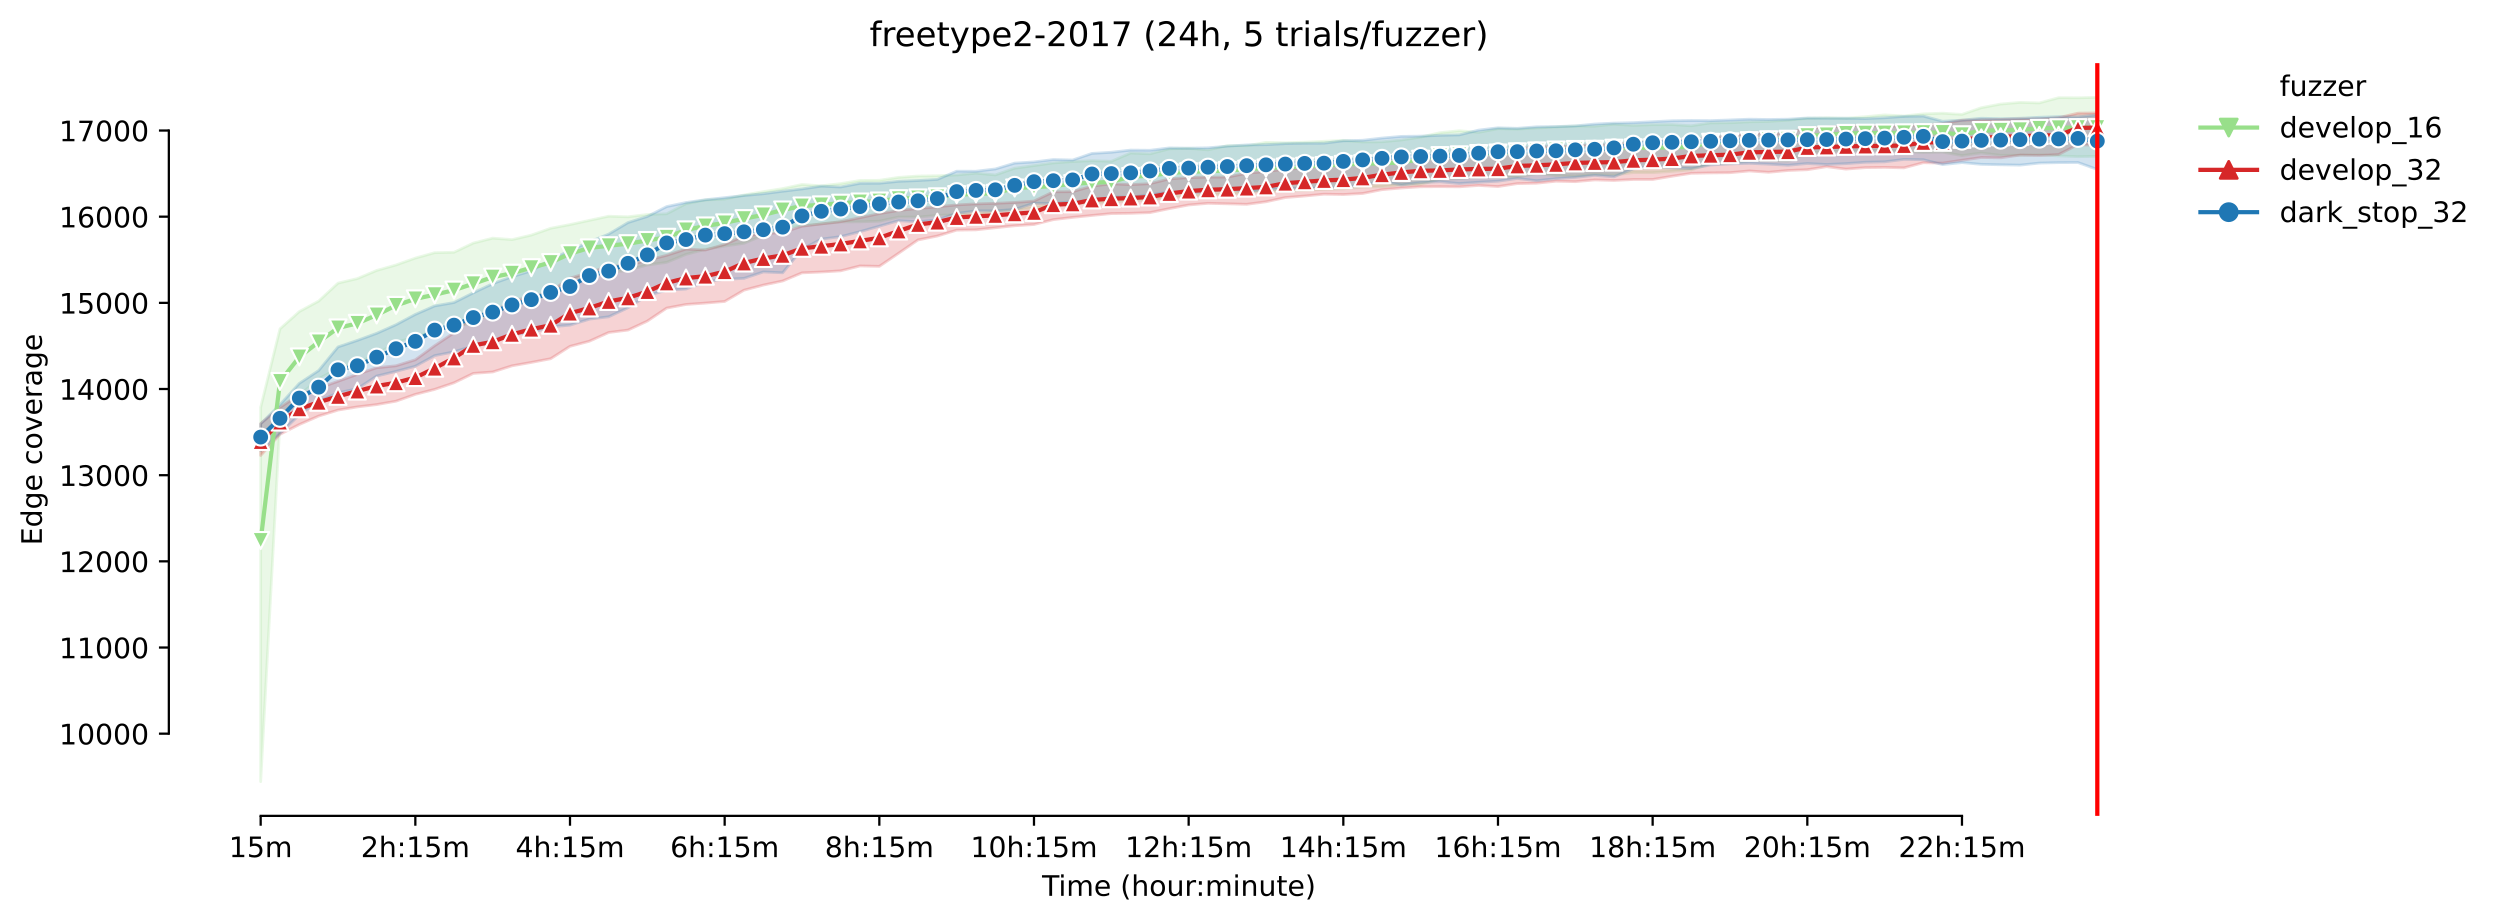 <?xml version="1.0" encoding="utf-8" standalone="no"?>
<!DOCTYPE svg PUBLIC "-//W3C//DTD SVG 1.1//EN"
  "http://www.w3.org/Graphics/SVG/1.1/DTD/svg11.dtd">
<!-- Created with matplotlib (https://matplotlib.org/) -->
<svg height="325.986pt" version="1.1" viewBox="0 0 883.831 325.986" width="883.831pt" xmlns="http://www.w3.org/2000/svg" xmlns:xlink="http://www.w3.org/1999/xlink">
 <defs>
  <style type="text/css">*{stroke-linecap:butt;stroke-linejoin:round;}</style>
 </defs>
 <g id="figure_1">
  <g id="patch_1">
   <path d="M 0 325.986 
L 883.831 325.986 
L 883.831 0 
L 0 0 
z
" style="fill:#ffffff;"/>
  </g>
  <g id="axes_1">
   <g id="patch_2">
    <path d="M 59.691 288.43 
L 773.931 288.43 
L 773.931 22.318 
L 59.691 22.318 
z
" style="fill:#ffffff;"/>
   </g>
   <g id="PolyCollection_1">
    <defs>
     <path d="M 92.156 -181.975 
L 92.156 -49.652 
L 98.991 -177.033 
L 105.826 -186.168 
L 112.661 -192.099 
L 119.495 -195.717 
L 126.33 -197.658 
L 133.165 -200.784 
L 140 -204.906 
L 146.835 -206.943 
L 153.67 -208.93 
L 160.504 -210.795 
L 167.339 -211.638 
L 174.174 -215.827 
L 181.009 -218.077 
L 187.844 -220.149 
L 194.679 -221.942 
L 201.513 -226.845 
L 208.348 -229.463 
L 215.183 -229.531 
L 222.018 -230.446 
L 228.853 -232.314 
L 235.688 -233.235 
L 242.522 -236.061 
L 249.357 -237.828 
L 256.192 -238.993 
L 263.027 -239.984 
L 269.862 -242.851 
L 276.697 -245.055 
L 283.531 -246.199 
L 290.366 -246.845 
L 297.201 -247.536 
L 304.036 -247.578 
L 310.871 -247.787 
L 317.706 -249.272 
L 324.54 -249.221 
L 331.375 -249.857 
L 338.21 -250.076 
L 345.045 -250.045 
L 351.88 -251.146 
L 358.715 -251.51 
L 365.549 -252.557 
L 372.384 -253.03 
L 379.219 -254.2 
L 386.054 -254.022 
L 392.889 -254.403 
L 399.724 -255.112 
L 406.558 -255.205 
L 413.393 -256.397 
L 420.228 -256.285 
L 427.063 -257.309 
L 433.898 -257.157 
L 440.733 -257.938 
L 447.567 -258.366 
L 454.402 -258.374 
L 461.237 -258.715 
L 468.072 -259.034 
L 474.907 -259.221 
L 481.742 -259.819 
L 488.576 -259.977 
L 495.411 -260.62 
L 502.246 -260.799 
L 509.081 -262.604 
L 515.916 -262.859 
L 522.751 -263.517 
L 529.585 -263.364 
L 536.42 -263.356 
L 543.255 -264.648 
L 550.09 -263.884 
L 556.925 -263.684 
L 563.76 -264.348 
L 570.594 -264.077 
L 577.429 -264.982 
L 584.264 -264.94 
L 591.099 -265.386 
L 597.934 -265.953 
L 604.769 -268.128 
L 611.603 -268.319 
L 618.438 -269.175 
L 625.273 -269.173 
L 632.108 -269.037 
L 638.943 -271.773 
L 645.778 -272.445 
L 652.612 -272.422 
L 659.447 -272.863 
L 666.282 -272.716 
L 673.117 -272.366 
L 679.952 -272.071 
L 686.787 -272.216 
L 693.621 -270.983 
L 700.456 -271.898 
L 707.291 -271.077 
L 714.126 -271.124 
L 720.961 -271.261 
L 727.796 -270.864 
L 734.63 -270.605 
L 741.465 -270.705 
L 741.465 -291.572 
L 741.465 -291.572 
L 734.63 -291.407 
L 727.796 -291.446 
L 720.961 -289.597 
L 714.126 -289.788 
L 707.291 -289.194 
L 700.456 -287.908 
L 693.621 -285.532 
L 686.787 -285.97 
L 679.952 -285.725 
L 673.117 -284.992 
L 666.282 -285.363 
L 659.447 -284.72 
L 652.612 -284.206 
L 645.778 -284.352 
L 638.943 -284.157 
L 632.108 -283.502 
L 625.273 -283.067 
L 618.438 -282.92 
L 611.603 -282.591 
L 604.769 -282.541 
L 597.934 -281.516 
L 591.099 -281.939 
L 584.264 -281.905 
L 577.429 -281.663 
L 570.594 -282.065 
L 563.76 -281.367 
L 556.925 -281.449 
L 550.09 -281.114 
L 543.255 -280.723 
L 536.42 -280.347 
L 529.585 -280.492 
L 522.751 -279.193 
L 515.916 -279.761 
L 509.081 -279.07 
L 502.246 -277.521 
L 495.411 -276.499 
L 488.576 -275.864 
L 481.742 -275.8 
L 474.907 -276.364 
L 468.072 -276.033 
L 461.237 -275.725 
L 454.402 -275.528 
L 447.567 -275.658 
L 440.733 -274.458 
L 433.898 -274.484 
L 427.063 -272.998 
L 420.228 -273.534 
L 413.393 -273.366 
L 406.558 -271.602 
L 399.724 -271.887 
L 392.889 -268.957 
L 386.054 -269.174 
L 379.219 -268.87 
L 372.384 -268.389 
L 365.549 -267.449 
L 358.715 -266.512 
L 351.88 -264.138 
L 345.045 -264.758 
L 338.21 -264.124 
L 331.375 -263.849 
L 324.54 -263.754 
L 317.706 -263.271 
L 310.871 -262.245 
L 304.036 -262.18 
L 297.201 -261.07 
L 290.366 -260.292 
L 283.531 -260.755 
L 276.697 -259.311 
L 269.862 -258.239 
L 263.027 -257.056 
L 256.192 -255.597 
L 249.357 -255.285 
L 242.522 -253.961 
L 235.688 -250.403 
L 228.853 -250.142 
L 222.018 -249.338 
L 215.183 -249.543 
L 208.348 -248.07 
L 201.513 -246.591 
L 194.679 -245.28 
L 187.844 -242.873 
L 181.009 -241.266 
L 174.174 -241.787 
L 167.339 -240.057 
L 160.504 -236.797 
L 153.67 -236.649 
L 146.835 -234.746 
L 140 -232.308 
L 133.165 -230.366 
L 126.33 -227.498 
L 119.495 -225.887 
L 112.661 -219.544 
L 105.826 -215.839 
L 98.991 -209.722 
L 92.156 -181.975 
z
" id="m8092e1465f" style="stroke:#98df8a;stroke-opacity:0.2;"/>
    </defs>
    <g clip-path="url(#p85238a4a3f)">
     <use style="fill:#98df8a;fill-opacity:0.2;stroke:#98df8a;stroke-opacity:0.2;" x="0" xlink:href="#m8092e1465f" y="325.986"/>
    </g>
   </g>
   <g id="PolyCollection_2">
    <defs>
     <path d="M 92.156 -176.236 
L 92.156 -164.964 
L 98.991 -172.445 
L 105.826 -175.907 
L 112.661 -178.895 
L 119.495 -181.015 
L 126.33 -182.134 
L 133.165 -182.951 
L 140 -184.156 
L 146.835 -186.569 
L 153.67 -188.332 
L 160.504 -190.655 
L 167.339 -193.974 
L 174.174 -194.481 
L 181.009 -196.656 
L 187.844 -197.86 
L 194.679 -199.165 
L 201.513 -203.544 
L 208.348 -205.35 
L 215.183 -208.438 
L 222.018 -209.291 
L 228.853 -212.47 
L 235.688 -217.064 
L 242.522 -218.345 
L 249.357 -218.834 
L 256.192 -219.406 
L 263.027 -223.395 
L 269.862 -225.207 
L 276.697 -226.651 
L 283.531 -229.524 
L 290.366 -229.82 
L 297.201 -230.24 
L 304.036 -231.967 
L 310.871 -231.818 
L 317.706 -236.467 
L 324.54 -241.167 
L 331.375 -242.537 
L 338.21 -244.627 
L 345.045 -244.734 
L 351.88 -245.466 
L 358.715 -246.179 
L 365.549 -246.613 
L 372.384 -248.342 
L 379.219 -249.137 
L 386.054 -249.822 
L 392.889 -250.482 
L 399.724 -250.576 
L 406.558 -250.826 
L 413.393 -252.235 
L 420.228 -253.518 
L 427.063 -254.107 
L 433.898 -253.938 
L 440.733 -253.758 
L 447.567 -254.655 
L 454.402 -256.147 
L 461.237 -256.689 
L 468.072 -257.336 
L 474.907 -257.214 
L 481.742 -257.587 
L 488.576 -258.937 
L 495.411 -259.516 
L 502.246 -259.957 
L 509.081 -260.004 
L 515.916 -259.946 
L 522.751 -260.429 
L 529.585 -260.034 
L 536.42 -261.076 
L 543.255 -261.218 
L 550.09 -261.926 
L 556.925 -261.77 
L 563.76 -262.385 
L 570.594 -262.19 
L 577.429 -262.538 
L 584.264 -262.537 
L 591.099 -263.676 
L 597.934 -264.721 
L 604.769 -264.856 
L 611.603 -264.94 
L 618.438 -265.55 
L 625.273 -265.085 
L 632.108 -265.714 
L 638.943 -265.989 
L 645.778 -267.057 
L 652.612 -266.206 
L 659.447 -266.724 
L 666.282 -266.808 
L 673.117 -266.648 
L 679.952 -268.469 
L 686.787 -268.316 
L 693.621 -269.336 
L 700.456 -270.311 
L 707.291 -270.192 
L 714.126 -271.157 
L 720.961 -271.022 
L 727.796 -271.364 
L 734.63 -274.869 
L 741.465 -274.581 
L 741.465 -286.061 
L 741.465 -286.061 
L 734.63 -285.97 
L 727.796 -284.392 
L 720.961 -283.979 
L 714.126 -283.955 
L 707.291 -283.752 
L 700.456 -283.641 
L 693.621 -283.471 
L 686.787 -282.287 
L 679.952 -281.81 
L 673.117 -281.598 
L 666.282 -281.313 
L 659.447 -281.641 
L 652.612 -281.512 
L 645.778 -280.93 
L 638.943 -280.9 
L 632.108 -278.896 
L 625.273 -278.824 
L 618.438 -279.044 
L 611.603 -277.91 
L 604.769 -277.494 
L 597.934 -276.683 
L 591.099 -276.641 
L 584.264 -276.012 
L 577.429 -275.792 
L 570.594 -274.63 
L 563.76 -274.904 
L 556.925 -274.361 
L 550.09 -274.117 
L 543.255 -274.043 
L 536.42 -273.401 
L 529.585 -272.392 
L 522.751 -271.739 
L 515.916 -271.975 
L 509.081 -271.079 
L 502.246 -271.191 
L 495.411 -270.677 
L 488.576 -269.741 
L 481.742 -268.233 
L 474.907 -268.084 
L 468.072 -267.478 
L 461.237 -266.535 
L 454.402 -266.168 
L 447.567 -265.369 
L 440.733 -264.72 
L 433.898 -263.356 
L 427.063 -263.379 
L 420.228 -263.189 
L 413.393 -262.729 
L 406.558 -261.057 
L 399.724 -260.702 
L 392.889 -261.006 
L 386.054 -260.17 
L 379.219 -258.234 
L 372.384 -258.171 
L 365.549 -254.9 
L 358.715 -254.412 
L 351.88 -254.095 
L 345.045 -253.905 
L 338.21 -253.543 
L 331.375 -252.862 
L 324.54 -252.287 
L 317.706 -251.586 
L 310.871 -250.466 
L 304.036 -249.017 
L 297.201 -247.614 
L 290.366 -246.834 
L 283.531 -246.002 
L 276.697 -243.818 
L 269.862 -243.306 
L 263.027 -242.583 
L 256.192 -239.574 
L 249.357 -237.589 
L 242.522 -237.929 
L 235.688 -235.719 
L 228.853 -233.992 
L 222.018 -232.185 
L 215.183 -231.885 
L 208.348 -229.663 
L 201.513 -227.658 
L 194.679 -223.019 
L 187.844 -220.984 
L 181.009 -219.679 
L 174.174 -215.524 
L 167.339 -214.476 
L 160.504 -208.339 
L 153.67 -203.768 
L 146.835 -198.795 
L 140 -196.667 
L 133.165 -195.978 
L 126.33 -193.658 
L 119.495 -191.183 
L 112.661 -188.781 
L 105.826 -186.518 
L 98.991 -181.913 
L 92.156 -176.236 
z
" id="me66c749f64" style="stroke:#d62728;stroke-opacity:0.2;"/>
    </defs>
    <g clip-path="url(#p85238a4a3f)">
     <use style="fill:#d62728;fill-opacity:0.2;stroke:#d62728;stroke-opacity:0.2;" x="0" xlink:href="#me66c749f64" y="325.986"/>
    </g>
   </g>
   <g id="PolyCollection_3">
    <defs>
     <path d="M 92.156 -176.144 
L 92.156 -166.683 
L 98.991 -172.722 
L 105.826 -179.321 
L 112.661 -184.073 
L 119.495 -187.122 
L 126.33 -188.555 
L 133.165 -193.04 
L 140 -194.69 
L 146.835 -196.515 
L 153.67 -200.26 
L 160.504 -201.597 
L 167.339 -203.674 
L 174.174 -204.823 
L 181.009 -207.833 
L 187.844 -208.229 
L 194.679 -210.463 
L 201.513 -211.036 
L 208.348 -213.161 
L 215.183 -213.988 
L 222.018 -217.191 
L 228.853 -221.486 
L 235.688 -223.397 
L 242.522 -223.806 
L 249.357 -226.415 
L 256.192 -227.244 
L 263.027 -227.566 
L 269.862 -229.848 
L 276.697 -229.549 
L 283.531 -237.869 
L 290.366 -241.448 
L 297.201 -242.319 
L 304.036 -244.09 
L 310.871 -246.027 
L 317.706 -247.976 
L 324.54 -247.583 
L 331.375 -248.224 
L 338.21 -250.522 
L 345.045 -251.436 
L 351.88 -251.433 
L 358.715 -251.939 
L 365.549 -254.139 
L 372.384 -254.036 
L 379.219 -254.776 
L 386.054 -254.895 
L 392.889 -256.361 
L 399.724 -256.328 
L 406.558 -257.101 
L 413.393 -258.064 
L 420.228 -257.907 
L 427.063 -257.973 
L 433.898 -259.374 
L 440.733 -257.947 
L 447.567 -259.135 
L 454.402 -259.226 
L 461.237 -259.444 
L 468.072 -259.505 
L 474.907 -259.748 
L 481.742 -260.639 
L 488.576 -261.815 
L 495.411 -260.606 
L 502.246 -261.437 
L 509.081 -261.749 
L 515.916 -261.102 
L 522.751 -261.558 
L 529.585 -261.928 
L 536.42 -262.91 
L 543.255 -262.094 
L 550.09 -262.821 
L 556.925 -263.276 
L 563.76 -263.986 
L 570.594 -263.469 
L 577.429 -266.298 
L 584.264 -267.188 
L 591.099 -266.622 
L 597.934 -266.382 
L 604.769 -267.667 
L 611.603 -268.045 
L 618.438 -268.248 
L 625.273 -267.952 
L 632.108 -267.559 
L 638.943 -268.187 
L 645.778 -267.829 
L 652.612 -268.143 
L 659.447 -268.626 
L 666.282 -268.777 
L 673.117 -269.641 
L 679.952 -269.522 
L 686.787 -267.797 
L 693.621 -268.512 
L 700.456 -267.884 
L 707.291 -267.738 
L 714.126 -267.605 
L 720.961 -268.336 
L 727.796 -268.498 
L 734.63 -268.534 
L 741.465 -266.082 
L 741.465 -285.366 
L 741.465 -285.366 
L 734.63 -284.669 
L 727.796 -284.761 
L 720.961 -284.522 
L 714.126 -284.171 
L 707.291 -284.014 
L 700.456 -284.182 
L 693.621 -283.512 
L 686.787 -283.112 
L 679.952 -284.933 
L 673.117 -284.824 
L 666.282 -284.355 
L 659.447 -284.06 
L 652.612 -284.168 
L 645.778 -284.185 
L 638.943 -284.267 
L 632.108 -283.845 
L 625.273 -283.741 
L 618.438 -283.847 
L 611.603 -283.58 
L 604.769 -283.328 
L 597.934 -283.382 
L 591.099 -283.284 
L 584.264 -282.951 
L 577.429 -282.618 
L 570.594 -282.456 
L 563.76 -282.128 
L 556.925 -281.469 
L 550.09 -281.243 
L 543.255 -281.148 
L 536.42 -280.614 
L 529.585 -280.796 
L 522.751 -279.994 
L 515.916 -278.297 
L 509.081 -278.14 
L 502.246 -277.854 
L 495.411 -277.766 
L 488.576 -277.17 
L 481.742 -276.391 
L 474.907 -276.203 
L 468.072 -275.359 
L 461.237 -275.324 
L 454.402 -275.215 
L 447.567 -274.846 
L 440.733 -274.755 
L 433.898 -274.316 
L 427.063 -273.724 
L 420.228 -273.598 
L 413.393 -273.688 
L 406.558 -272.855 
L 399.724 -272.922 
L 392.889 -272.152 
L 386.054 -271.747 
L 379.219 -269.414 
L 372.384 -269.571 
L 365.549 -268.733 
L 358.715 -268.309 
L 351.88 -266.246 
L 345.045 -265.441 
L 338.21 -265.459 
L 331.375 -262.55 
L 324.54 -262.161 
L 317.706 -261.879 
L 310.871 -261.198 
L 304.036 -261.176 
L 297.201 -259.878 
L 290.366 -260.174 
L 283.531 -259.187 
L 276.697 -258.378 
L 269.862 -257.489 
L 263.027 -256.855 
L 256.192 -256.102 
L 249.357 -255.363 
L 242.522 -254.389 
L 235.688 -252.947 
L 228.853 -249.457 
L 222.018 -247.3 
L 215.183 -243.216 
L 208.348 -240.491 
L 201.513 -237.445 
L 194.679 -234.242 
L 187.844 -230.221 
L 181.009 -228.162 
L 174.174 -225.687 
L 167.339 -222.471 
L 160.504 -219.02 
L 153.67 -217.831 
L 146.835 -214.832 
L 140 -211.185 
L 133.165 -208.141 
L 126.33 -205.641 
L 119.495 -203.337 
L 112.661 -194.989 
L 105.826 -190.453 
L 98.991 -182.939 
L 92.156 -176.144 
z
" id="m7b28f37017" style="stroke:#1f77b4;stroke-opacity:0.2;"/>
    </defs>
    <g clip-path="url(#p85238a4a3f)">
     <use style="fill:#1f77b4;fill-opacity:0.2;stroke:#1f77b4;stroke-opacity:0.2;" x="0" xlink:href="#m7b28f37017" y="325.986"/>
    </g>
   </g>
   <g id="matplotlib.axis_1">
    <g id="xtick_1">
     <g id="line2d_1">
      <defs>
       <path d="M 0 0 
L 0 3.5 
" id="m71e48861b5" style="stroke:#000000;stroke-width:0.8;"/>
      </defs>
      <g>
       <use style="stroke:#000000;stroke-width:0.8;" x="92.156" xlink:href="#m71e48861b5" y="288.43"/>
      </g>
     </g>
     <g id="text_1">
      <!-- 15m -->
      <g transform="translate(80.923 303.029)scale(0.1 -0.1)">
       <defs>
        <path d="M 12.406 8.297 
L 28.516 8.297 
L 28.516 63.922 
L 10.984 60.406 
L 10.984 69.391 
L 28.422 72.906 
L 38.281 72.906 
L 38.281 8.297 
L 54.391 8.297 
L 54.391 0 
L 12.406 0 
z
" id="DejaVuSans-49"/>
        <path d="M 10.797 72.906 
L 49.516 72.906 
L 49.516 64.594 
L 19.828 64.594 
L 19.828 46.734 
Q 21.969 47.469 24.109 47.828 
Q 26.266 48.188 28.422 48.188 
Q 40.625 48.188 47.75 41.5 
Q 54.891 34.812 54.891 23.391 
Q 54.891 11.625 47.562 5.094 
Q 40.234 -1.422 26.906 -1.422 
Q 22.312 -1.422 17.547 -0.641 
Q 12.797 0.141 7.719 1.703 
L 7.719 11.625 
Q 12.109 9.234 16.797 8.062 
Q 21.484 6.891 26.703 6.891 
Q 35.156 6.891 40.078 11.328 
Q 45.016 15.766 45.016 23.391 
Q 45.016 31 40.078 35.438 
Q 35.156 39.891 26.703 39.891 
Q 22.75 39.891 18.812 39.016 
Q 14.891 38.141 10.797 36.281 
z
" id="DejaVuSans-53"/>
        <path d="M 52 44.188 
Q 55.375 50.25 60.062 53.125 
Q 64.75 56 71.094 56 
Q 79.641 56 84.281 50.016 
Q 88.922 44.047 88.922 33.016 
L 88.922 0 
L 79.891 0 
L 79.891 32.719 
Q 79.891 40.578 77.094 44.375 
Q 74.312 48.188 68.609 48.188 
Q 61.625 48.188 57.562 43.547 
Q 53.516 38.922 53.516 30.906 
L 53.516 0 
L 44.484 0 
L 44.484 32.719 
Q 44.484 40.625 41.703 44.406 
Q 38.922 48.188 33.109 48.188 
Q 26.219 48.188 22.156 43.531 
Q 18.109 38.875 18.109 30.906 
L 18.109 0 
L 9.078 0 
L 9.078 54.688 
L 18.109 54.688 
L 18.109 46.188 
Q 21.188 51.219 25.484 53.609 
Q 29.781 56 35.688 56 
Q 41.656 56 45.828 52.969 
Q 50 49.953 52 44.188 
z
" id="DejaVuSans-109"/>
       </defs>
       <use xlink:href="#DejaVuSans-49"/>
       <use x="63.623" xlink:href="#DejaVuSans-53"/>
       <use x="127.246" xlink:href="#DejaVuSans-109"/>
      </g>
     </g>
    </g>
    <g id="xtick_2">
     <g id="line2d_2">
      <g>
       <use style="stroke:#000000;stroke-width:0.8;" x="146.835" xlink:href="#m71e48861b5" y="288.43"/>
      </g>
     </g>
     <g id="text_2">
      <!-- 2h:15m -->
      <g transform="translate(127.568 303.029)scale(0.1 -0.1)">
       <defs>
        <path d="M 19.188 8.297 
L 53.609 8.297 
L 53.609 0 
L 7.328 0 
L 7.328 8.297 
Q 12.938 14.109 22.625 23.891 
Q 32.328 33.688 34.812 36.531 
Q 39.547 41.844 41.422 45.531 
Q 43.312 49.219 43.312 52.781 
Q 43.312 58.594 39.234 62.25 
Q 35.156 65.922 28.609 65.922 
Q 23.969 65.922 18.812 64.312 
Q 13.672 62.703 7.812 59.422 
L 7.812 69.391 
Q 13.766 71.781 18.938 73 
Q 24.125 74.219 28.422 74.219 
Q 39.75 74.219 46.484 68.547 
Q 53.219 62.891 53.219 53.422 
Q 53.219 48.922 51.531 44.891 
Q 49.859 40.875 45.406 35.406 
Q 44.188 33.984 37.641 27.219 
Q 31.109 20.453 19.188 8.297 
z
" id="DejaVuSans-50"/>
        <path d="M 54.891 33.016 
L 54.891 0 
L 45.906 0 
L 45.906 32.719 
Q 45.906 40.484 42.875 44.328 
Q 39.844 48.188 33.797 48.188 
Q 26.516 48.188 22.312 43.547 
Q 18.109 38.922 18.109 30.906 
L 18.109 0 
L 9.078 0 
L 9.078 75.984 
L 18.109 75.984 
L 18.109 46.188 
Q 21.344 51.125 25.703 53.562 
Q 30.078 56 35.797 56 
Q 45.219 56 50.047 50.172 
Q 54.891 44.344 54.891 33.016 
z
" id="DejaVuSans-104"/>
        <path d="M 11.719 12.406 
L 22.016 12.406 
L 22.016 0 
L 11.719 0 
z
M 11.719 51.703 
L 22.016 51.703 
L 22.016 39.312 
L 11.719 39.312 
z
" id="DejaVuSans-58"/>
       </defs>
       <use xlink:href="#DejaVuSans-50"/>
       <use x="63.623" xlink:href="#DejaVuSans-104"/>
       <use x="127.002" xlink:href="#DejaVuSans-58"/>
       <use x="160.693" xlink:href="#DejaVuSans-49"/>
       <use x="224.316" xlink:href="#DejaVuSans-53"/>
       <use x="287.939" xlink:href="#DejaVuSans-109"/>
      </g>
     </g>
    </g>
    <g id="xtick_3">
     <g id="line2d_3">
      <g>
       <use style="stroke:#000000;stroke-width:0.8;" x="201.513" xlink:href="#m71e48861b5" y="288.43"/>
      </g>
     </g>
     <g id="text_3">
      <!-- 4h:15m -->
      <g transform="translate(182.246 303.029)scale(0.1 -0.1)">
       <defs>
        <path d="M 37.797 64.312 
L 12.891 25.391 
L 37.797 25.391 
z
M 35.203 72.906 
L 47.609 72.906 
L 47.609 25.391 
L 58.016 25.391 
L 58.016 17.188 
L 47.609 17.188 
L 47.609 0 
L 37.797 0 
L 37.797 17.188 
L 4.891 17.188 
L 4.891 26.703 
z
" id="DejaVuSans-52"/>
       </defs>
       <use xlink:href="#DejaVuSans-52"/>
       <use x="63.623" xlink:href="#DejaVuSans-104"/>
       <use x="127.002" xlink:href="#DejaVuSans-58"/>
       <use x="160.693" xlink:href="#DejaVuSans-49"/>
       <use x="224.316" xlink:href="#DejaVuSans-53"/>
       <use x="287.939" xlink:href="#DejaVuSans-109"/>
      </g>
     </g>
    </g>
    <g id="xtick_4">
     <g id="line2d_4">
      <g>
       <use style="stroke:#000000;stroke-width:0.8;" x="256.192" xlink:href="#m71e48861b5" y="288.43"/>
      </g>
     </g>
     <g id="text_4">
      <!-- 6h:15m -->
      <g transform="translate(236.925 303.029)scale(0.1 -0.1)">
       <defs>
        <path d="M 33.016 40.375 
Q 26.375 40.375 22.484 35.828 
Q 18.609 31.297 18.609 23.391 
Q 18.609 15.531 22.484 10.953 
Q 26.375 6.391 33.016 6.391 
Q 39.656 6.391 43.531 10.953 
Q 47.406 15.531 47.406 23.391 
Q 47.406 31.297 43.531 35.828 
Q 39.656 40.375 33.016 40.375 
z
M 52.594 71.297 
L 52.594 62.312 
Q 48.875 64.062 45.094 64.984 
Q 41.312 65.922 37.594 65.922 
Q 27.828 65.922 22.672 59.328 
Q 17.531 52.734 16.797 39.406 
Q 19.672 43.656 24.016 45.922 
Q 28.375 48.188 33.594 48.188 
Q 44.578 48.188 50.953 41.516 
Q 57.328 34.859 57.328 23.391 
Q 57.328 12.156 50.688 5.359 
Q 44.047 -1.422 33.016 -1.422 
Q 20.359 -1.422 13.672 8.266 
Q 6.984 17.969 6.984 36.375 
Q 6.984 53.656 15.188 63.938 
Q 23.391 74.219 37.203 74.219 
Q 40.922 74.219 44.703 73.484 
Q 48.484 72.75 52.594 71.297 
z
" id="DejaVuSans-54"/>
       </defs>
       <use xlink:href="#DejaVuSans-54"/>
       <use x="63.623" xlink:href="#DejaVuSans-104"/>
       <use x="127.002" xlink:href="#DejaVuSans-58"/>
       <use x="160.693" xlink:href="#DejaVuSans-49"/>
       <use x="224.316" xlink:href="#DejaVuSans-53"/>
       <use x="287.939" xlink:href="#DejaVuSans-109"/>
      </g>
     </g>
    </g>
    <g id="xtick_5">
     <g id="line2d_5">
      <g>
       <use style="stroke:#000000;stroke-width:0.8;" x="310.871" xlink:href="#m71e48861b5" y="288.43"/>
      </g>
     </g>
     <g id="text_5">
      <!-- 8h:15m -->
      <g transform="translate(291.604 303.029)scale(0.1 -0.1)">
       <defs>
        <path d="M 31.781 34.625 
Q 24.75 34.625 20.719 30.859 
Q 16.703 27.094 16.703 20.516 
Q 16.703 13.922 20.719 10.156 
Q 24.75 6.391 31.781 6.391 
Q 38.812 6.391 42.859 10.172 
Q 46.922 13.969 46.922 20.516 
Q 46.922 27.094 42.891 30.859 
Q 38.875 34.625 31.781 34.625 
z
M 21.922 38.812 
Q 15.578 40.375 12.031 44.719 
Q 8.5 49.078 8.5 55.328 
Q 8.5 64.062 14.719 69.141 
Q 20.953 74.219 31.781 74.219 
Q 42.672 74.219 48.875 69.141 
Q 55.078 64.062 55.078 55.328 
Q 55.078 49.078 51.531 44.719 
Q 48 40.375 41.703 38.812 
Q 48.828 37.156 52.797 32.312 
Q 56.781 27.484 56.781 20.516 
Q 56.781 9.906 50.312 4.234 
Q 43.844 -1.422 31.781 -1.422 
Q 19.734 -1.422 13.25 4.234 
Q 6.781 9.906 6.781 20.516 
Q 6.781 27.484 10.781 32.312 
Q 14.797 37.156 21.922 38.812 
z
M 18.312 54.391 
Q 18.312 48.734 21.844 45.562 
Q 25.391 42.391 31.781 42.391 
Q 38.141 42.391 41.719 45.562 
Q 45.312 48.734 45.312 54.391 
Q 45.312 60.062 41.719 63.234 
Q 38.141 66.406 31.781 66.406 
Q 25.391 66.406 21.844 63.234 
Q 18.312 60.062 18.312 54.391 
z
" id="DejaVuSans-56"/>
       </defs>
       <use xlink:href="#DejaVuSans-56"/>
       <use x="63.623" xlink:href="#DejaVuSans-104"/>
       <use x="127.002" xlink:href="#DejaVuSans-58"/>
       <use x="160.693" xlink:href="#DejaVuSans-49"/>
       <use x="224.316" xlink:href="#DejaVuSans-53"/>
       <use x="287.939" xlink:href="#DejaVuSans-109"/>
      </g>
     </g>
    </g>
    <g id="xtick_6">
     <g id="line2d_6">
      <g>
       <use style="stroke:#000000;stroke-width:0.8;" x="365.549" xlink:href="#m71e48861b5" y="288.43"/>
      </g>
     </g>
     <g id="text_6">
      <!-- 10h:15m -->
      <g transform="translate(343.101 303.029)scale(0.1 -0.1)">
       <defs>
        <path d="M 31.781 66.406 
Q 24.172 66.406 20.328 58.906 
Q 16.5 51.422 16.5 36.375 
Q 16.5 21.391 20.328 13.891 
Q 24.172 6.391 31.781 6.391 
Q 39.453 6.391 43.281 13.891 
Q 47.125 21.391 47.125 36.375 
Q 47.125 51.422 43.281 58.906 
Q 39.453 66.406 31.781 66.406 
z
M 31.781 74.219 
Q 44.047 74.219 50.516 64.516 
Q 56.984 54.828 56.984 36.375 
Q 56.984 17.969 50.516 8.266 
Q 44.047 -1.422 31.781 -1.422 
Q 19.531 -1.422 13.062 8.266 
Q 6.594 17.969 6.594 36.375 
Q 6.594 54.828 13.062 64.516 
Q 19.531 74.219 31.781 74.219 
z
" id="DejaVuSans-48"/>
       </defs>
       <use xlink:href="#DejaVuSans-49"/>
       <use x="63.623" xlink:href="#DejaVuSans-48"/>
       <use x="127.246" xlink:href="#DejaVuSans-104"/>
       <use x="190.625" xlink:href="#DejaVuSans-58"/>
       <use x="224.316" xlink:href="#DejaVuSans-49"/>
       <use x="287.939" xlink:href="#DejaVuSans-53"/>
       <use x="351.562" xlink:href="#DejaVuSans-109"/>
      </g>
     </g>
    </g>
    <g id="xtick_7">
     <g id="line2d_7">
      <g>
       <use style="stroke:#000000;stroke-width:0.8;" x="420.228" xlink:href="#m71e48861b5" y="288.43"/>
      </g>
     </g>
     <g id="text_7">
      <!-- 12h:15m -->
      <g transform="translate(397.78 303.029)scale(0.1 -0.1)">
       <use xlink:href="#DejaVuSans-49"/>
       <use x="63.623" xlink:href="#DejaVuSans-50"/>
       <use x="127.246" xlink:href="#DejaVuSans-104"/>
       <use x="190.625" xlink:href="#DejaVuSans-58"/>
       <use x="224.316" xlink:href="#DejaVuSans-49"/>
       <use x="287.939" xlink:href="#DejaVuSans-53"/>
       <use x="351.562" xlink:href="#DejaVuSans-109"/>
      </g>
     </g>
    </g>
    <g id="xtick_8">
     <g id="line2d_8">
      <g>
       <use style="stroke:#000000;stroke-width:0.8;" x="474.907" xlink:href="#m71e48861b5" y="288.43"/>
      </g>
     </g>
     <g id="text_8">
      <!-- 14h:15m -->
      <g transform="translate(452.458 303.029)scale(0.1 -0.1)">
       <use xlink:href="#DejaVuSans-49"/>
       <use x="63.623" xlink:href="#DejaVuSans-52"/>
       <use x="127.246" xlink:href="#DejaVuSans-104"/>
       <use x="190.625" xlink:href="#DejaVuSans-58"/>
       <use x="224.316" xlink:href="#DejaVuSans-49"/>
       <use x="287.939" xlink:href="#DejaVuSans-53"/>
       <use x="351.562" xlink:href="#DejaVuSans-109"/>
      </g>
     </g>
    </g>
    <g id="xtick_9">
     <g id="line2d_9">
      <g>
       <use style="stroke:#000000;stroke-width:0.8;" x="529.585" xlink:href="#m71e48861b5" y="288.43"/>
      </g>
     </g>
     <g id="text_9">
      <!-- 16h:15m -->
      <g transform="translate(507.137 303.029)scale(0.1 -0.1)">
       <use xlink:href="#DejaVuSans-49"/>
       <use x="63.623" xlink:href="#DejaVuSans-54"/>
       <use x="127.246" xlink:href="#DejaVuSans-104"/>
       <use x="190.625" xlink:href="#DejaVuSans-58"/>
       <use x="224.316" xlink:href="#DejaVuSans-49"/>
       <use x="287.939" xlink:href="#DejaVuSans-53"/>
       <use x="351.562" xlink:href="#DejaVuSans-109"/>
      </g>
     </g>
    </g>
    <g id="xtick_10">
     <g id="line2d_10">
      <g>
       <use style="stroke:#000000;stroke-width:0.8;" x="584.264" xlink:href="#m71e48861b5" y="288.43"/>
      </g>
     </g>
     <g id="text_10">
      <!-- 18h:15m -->
      <g transform="translate(561.816 303.029)scale(0.1 -0.1)">
       <use xlink:href="#DejaVuSans-49"/>
       <use x="63.623" xlink:href="#DejaVuSans-56"/>
       <use x="127.246" xlink:href="#DejaVuSans-104"/>
       <use x="190.625" xlink:href="#DejaVuSans-58"/>
       <use x="224.316" xlink:href="#DejaVuSans-49"/>
       <use x="287.939" xlink:href="#DejaVuSans-53"/>
       <use x="351.562" xlink:href="#DejaVuSans-109"/>
      </g>
     </g>
    </g>
    <g id="xtick_11">
     <g id="line2d_11">
      <g>
       <use style="stroke:#000000;stroke-width:0.8;" x="638.943" xlink:href="#m71e48861b5" y="288.43"/>
      </g>
     </g>
     <g id="text_11">
      <!-- 20h:15m -->
      <g transform="translate(616.494 303.029)scale(0.1 -0.1)">
       <use xlink:href="#DejaVuSans-50"/>
       <use x="63.623" xlink:href="#DejaVuSans-48"/>
       <use x="127.246" xlink:href="#DejaVuSans-104"/>
       <use x="190.625" xlink:href="#DejaVuSans-58"/>
       <use x="224.316" xlink:href="#DejaVuSans-49"/>
       <use x="287.939" xlink:href="#DejaVuSans-53"/>
       <use x="351.562" xlink:href="#DejaVuSans-109"/>
      </g>
     </g>
    </g>
    <g id="xtick_12">
     <g id="line2d_12">
      <g>
       <use style="stroke:#000000;stroke-width:0.8;" x="693.621" xlink:href="#m71e48861b5" y="288.43"/>
      </g>
     </g>
     <g id="text_12">
      <!-- 22h:15m -->
      <g transform="translate(671.173 303.029)scale(0.1 -0.1)">
       <use xlink:href="#DejaVuSans-50"/>
       <use x="63.623" xlink:href="#DejaVuSans-50"/>
       <use x="127.246" xlink:href="#DejaVuSans-104"/>
       <use x="190.625" xlink:href="#DejaVuSans-58"/>
       <use x="224.316" xlink:href="#DejaVuSans-49"/>
       <use x="287.939" xlink:href="#DejaVuSans-53"/>
       <use x="351.562" xlink:href="#DejaVuSans-109"/>
      </g>
     </g>
    </g>
    <g id="text_13">
     <!-- Time (hour:minute) -->
     <g transform="translate(368.404 316.707)scale(0.1 -0.1)">
      <defs>
       <path d="M -0.297 72.906 
L 61.375 72.906 
L 61.375 64.594 
L 35.5 64.594 
L 35.5 0 
L 25.594 0 
L 25.594 64.594 
L -0.297 64.594 
z
" id="DejaVuSans-84"/>
       <path d="M 9.422 54.688 
L 18.406 54.688 
L 18.406 0 
L 9.422 0 
z
M 9.422 75.984 
L 18.406 75.984 
L 18.406 64.594 
L 9.422 64.594 
z
" id="DejaVuSans-105"/>
       <path d="M 56.203 29.594 
L 56.203 25.203 
L 14.891 25.203 
Q 15.484 15.922 20.484 11.062 
Q 25.484 6.203 34.422 6.203 
Q 39.594 6.203 44.453 7.469 
Q 49.312 8.734 54.109 11.281 
L 54.109 2.781 
Q 49.266 0.734 44.188 -0.344 
Q 39.109 -1.422 33.891 -1.422 
Q 20.797 -1.422 13.156 6.188 
Q 5.516 13.812 5.516 26.812 
Q 5.516 40.234 12.766 48.109 
Q 20.016 56 32.328 56 
Q 43.359 56 49.781 48.891 
Q 56.203 41.797 56.203 29.594 
z
M 47.219 32.234 
Q 47.125 39.594 43.094 43.984 
Q 39.062 48.391 32.422 48.391 
Q 24.906 48.391 20.391 44.141 
Q 15.875 39.891 15.188 32.172 
z
" id="DejaVuSans-101"/>
       <path id="DejaVuSans-32"/>
       <path d="M 31 75.875 
Q 24.469 64.656 21.281 53.656 
Q 18.109 42.672 18.109 31.391 
Q 18.109 20.125 21.312 9.062 
Q 24.516 -2 31 -13.188 
L 23.188 -13.188 
Q 15.875 -1.703 12.234 9.375 
Q 8.594 20.453 8.594 31.391 
Q 8.594 42.281 12.203 53.312 
Q 15.828 64.359 23.188 75.875 
z
" id="DejaVuSans-40"/>
       <path d="M 30.609 48.391 
Q 23.391 48.391 19.188 42.75 
Q 14.984 37.109 14.984 27.297 
Q 14.984 17.484 19.156 11.844 
Q 23.344 6.203 30.609 6.203 
Q 37.797 6.203 41.984 11.859 
Q 46.188 17.531 46.188 27.297 
Q 46.188 37.016 41.984 42.703 
Q 37.797 48.391 30.609 48.391 
z
M 30.609 56 
Q 42.328 56 49.016 48.375 
Q 55.719 40.766 55.719 27.297 
Q 55.719 13.875 49.016 6.219 
Q 42.328 -1.422 30.609 -1.422 
Q 18.844 -1.422 12.172 6.219 
Q 5.516 13.875 5.516 27.297 
Q 5.516 40.766 12.172 48.375 
Q 18.844 56 30.609 56 
z
" id="DejaVuSans-111"/>
       <path d="M 8.5 21.578 
L 8.5 54.688 
L 17.484 54.688 
L 17.484 21.922 
Q 17.484 14.156 20.5 10.266 
Q 23.531 6.391 29.594 6.391 
Q 36.859 6.391 41.078 11.031 
Q 45.312 15.672 45.312 23.688 
L 45.312 54.688 
L 54.297 54.688 
L 54.297 0 
L 45.312 0 
L 45.312 8.406 
Q 42.047 3.422 37.719 1 
Q 33.406 -1.422 27.688 -1.422 
Q 18.266 -1.422 13.375 4.438 
Q 8.5 10.297 8.5 21.578 
z
M 31.109 56 
z
" id="DejaVuSans-117"/>
       <path d="M 41.109 46.297 
Q 39.594 47.172 37.812 47.578 
Q 36.031 48 33.891 48 
Q 26.266 48 22.188 43.047 
Q 18.109 38.094 18.109 28.812 
L 18.109 0 
L 9.078 0 
L 9.078 54.688 
L 18.109 54.688 
L 18.109 46.188 
Q 20.953 51.172 25.484 53.578 
Q 30.031 56 36.531 56 
Q 37.453 56 38.578 55.875 
Q 39.703 55.766 41.062 55.516 
z
" id="DejaVuSans-114"/>
       <path d="M 54.891 33.016 
L 54.891 0 
L 45.906 0 
L 45.906 32.719 
Q 45.906 40.484 42.875 44.328 
Q 39.844 48.188 33.797 48.188 
Q 26.516 48.188 22.312 43.547 
Q 18.109 38.922 18.109 30.906 
L 18.109 0 
L 9.078 0 
L 9.078 54.688 
L 18.109 54.688 
L 18.109 46.188 
Q 21.344 51.125 25.703 53.562 
Q 30.078 56 35.797 56 
Q 45.219 56 50.047 50.172 
Q 54.891 44.344 54.891 33.016 
z
" id="DejaVuSans-110"/>
       <path d="M 18.312 70.219 
L 18.312 54.688 
L 36.812 54.688 
L 36.812 47.703 
L 18.312 47.703 
L 18.312 18.016 
Q 18.312 11.328 20.141 9.422 
Q 21.969 7.516 27.594 7.516 
L 36.812 7.516 
L 36.812 0 
L 27.594 0 
Q 17.188 0 13.234 3.875 
Q 9.281 7.766 9.281 18.016 
L 9.281 47.703 
L 2.688 47.703 
L 2.688 54.688 
L 9.281 54.688 
L 9.281 70.219 
z
" id="DejaVuSans-116"/>
       <path d="M 8.016 75.875 
L 15.828 75.875 
Q 23.141 64.359 26.781 53.312 
Q 30.422 42.281 30.422 31.391 
Q 30.422 20.453 26.781 9.375 
Q 23.141 -1.703 15.828 -13.188 
L 8.016 -13.188 
Q 14.5 -2 17.703 9.062 
Q 20.906 20.125 20.906 31.391 
Q 20.906 42.672 17.703 53.656 
Q 14.5 64.656 8.016 75.875 
z
" id="DejaVuSans-41"/>
      </defs>
      <use xlink:href="#DejaVuSans-84"/>
      <use x="57.959" xlink:href="#DejaVuSans-105"/>
      <use x="85.742" xlink:href="#DejaVuSans-109"/>
      <use x="183.154" xlink:href="#DejaVuSans-101"/>
      <use x="244.678" xlink:href="#DejaVuSans-32"/>
      <use x="276.465" xlink:href="#DejaVuSans-40"/>
      <use x="315.479" xlink:href="#DejaVuSans-104"/>
      <use x="378.857" xlink:href="#DejaVuSans-111"/>
      <use x="440.039" xlink:href="#DejaVuSans-117"/>
      <use x="503.418" xlink:href="#DejaVuSans-114"/>
      <use x="542.781" xlink:href="#DejaVuSans-58"/>
      <use x="576.473" xlink:href="#DejaVuSans-109"/>
      <use x="673.885" xlink:href="#DejaVuSans-105"/>
      <use x="701.668" xlink:href="#DejaVuSans-110"/>
      <use x="765.047" xlink:href="#DejaVuSans-117"/>
      <use x="828.426" xlink:href="#DejaVuSans-116"/>
      <use x="867.635" xlink:href="#DejaVuSans-101"/>
      <use x="929.158" xlink:href="#DejaVuSans-41"/>
     </g>
    </g>
   </g>
   <g id="matplotlib.axis_2">
    <g id="ytick_1">
     <g id="line2d_13">
      <defs>
       <path d="M 0 0 
L -3.5 0 
" id="me5f943d52d" style="stroke:#000000;stroke-width:0.8;"/>
      </defs>
      <g>
       <use style="stroke:#000000;stroke-width:0.8;" x="59.691" xlink:href="#me5f943d52d" y="259.385"/>
      </g>
     </g>
     <g id="text_14">
      <!-- 10000 -->
      <g transform="translate(20.878 263.185)scale(0.1 -0.1)">
       <use xlink:href="#DejaVuSans-49"/>
       <use x="63.623" xlink:href="#DejaVuSans-48"/>
       <use x="127.246" xlink:href="#DejaVuSans-48"/>
       <use x="190.869" xlink:href="#DejaVuSans-48"/>
       <use x="254.492" xlink:href="#DejaVuSans-48"/>
      </g>
     </g>
    </g>
    <g id="ytick_2">
     <g id="line2d_14">
      <g>
       <use style="stroke:#000000;stroke-width:0.8;" x="59.691" xlink:href="#me5f943d52d" y="228.922"/>
      </g>
     </g>
     <g id="text_15">
      <!-- 11000 -->
      <g transform="translate(20.878 232.721)scale(0.1 -0.1)">
       <use xlink:href="#DejaVuSans-49"/>
       <use x="63.623" xlink:href="#DejaVuSans-49"/>
       <use x="127.246" xlink:href="#DejaVuSans-48"/>
       <use x="190.869" xlink:href="#DejaVuSans-48"/>
       <use x="254.492" xlink:href="#DejaVuSans-48"/>
      </g>
     </g>
    </g>
    <g id="ytick_3">
     <g id="line2d_15">
      <g>
       <use style="stroke:#000000;stroke-width:0.8;" x="59.691" xlink:href="#me5f943d52d" y="198.458"/>
      </g>
     </g>
     <g id="text_16">
      <!-- 12000 -->
      <g transform="translate(20.878 202.257)scale(0.1 -0.1)">
       <use xlink:href="#DejaVuSans-49"/>
       <use x="63.623" xlink:href="#DejaVuSans-50"/>
       <use x="127.246" xlink:href="#DejaVuSans-48"/>
       <use x="190.869" xlink:href="#DejaVuSans-48"/>
       <use x="254.492" xlink:href="#DejaVuSans-48"/>
      </g>
     </g>
    </g>
    <g id="ytick_4">
     <g id="line2d_16">
      <g>
       <use style="stroke:#000000;stroke-width:0.8;" x="59.691" xlink:href="#me5f943d52d" y="167.995"/>
      </g>
     </g>
     <g id="text_17">
      <!-- 13000 -->
      <g transform="translate(20.878 171.794)scale(0.1 -0.1)">
       <defs>
        <path d="M 40.578 39.312 
Q 47.656 37.797 51.625 33 
Q 55.609 28.219 55.609 21.188 
Q 55.609 10.406 48.188 4.484 
Q 40.766 -1.422 27.094 -1.422 
Q 22.516 -1.422 17.656 -0.516 
Q 12.797 0.391 7.625 2.203 
L 7.625 11.719 
Q 11.719 9.328 16.594 8.109 
Q 21.484 6.891 26.812 6.891 
Q 36.078 6.891 40.938 10.547 
Q 45.797 14.203 45.797 21.188 
Q 45.797 27.641 41.281 31.266 
Q 36.766 34.906 28.719 34.906 
L 20.219 34.906 
L 20.219 43.016 
L 29.109 43.016 
Q 36.375 43.016 40.234 45.922 
Q 44.094 48.828 44.094 54.297 
Q 44.094 59.906 40.109 62.906 
Q 36.141 65.922 28.719 65.922 
Q 24.656 65.922 20.016 65.031 
Q 15.375 64.156 9.812 62.312 
L 9.812 71.094 
Q 15.438 72.656 20.344 73.438 
Q 25.25 74.219 29.594 74.219 
Q 40.828 74.219 47.359 69.109 
Q 53.906 64.016 53.906 55.328 
Q 53.906 49.266 50.438 45.094 
Q 46.969 40.922 40.578 39.312 
z
" id="DejaVuSans-51"/>
       </defs>
       <use xlink:href="#DejaVuSans-49"/>
       <use x="63.623" xlink:href="#DejaVuSans-51"/>
       <use x="127.246" xlink:href="#DejaVuSans-48"/>
       <use x="190.869" xlink:href="#DejaVuSans-48"/>
       <use x="254.492" xlink:href="#DejaVuSans-48"/>
      </g>
     </g>
    </g>
    <g id="ytick_5">
     <g id="line2d_17">
      <g>
       <use style="stroke:#000000;stroke-width:0.8;" x="59.691" xlink:href="#me5f943d52d" y="137.531"/>
      </g>
     </g>
     <g id="text_18">
      <!-- 14000 -->
      <g transform="translate(20.878 141.33)scale(0.1 -0.1)">
       <use xlink:href="#DejaVuSans-49"/>
       <use x="63.623" xlink:href="#DejaVuSans-52"/>
       <use x="127.246" xlink:href="#DejaVuSans-48"/>
       <use x="190.869" xlink:href="#DejaVuSans-48"/>
       <use x="254.492" xlink:href="#DejaVuSans-48"/>
      </g>
     </g>
    </g>
    <g id="ytick_6">
     <g id="line2d_18">
      <g>
       <use style="stroke:#000000;stroke-width:0.8;" x="59.691" xlink:href="#me5f943d52d" y="107.068"/>
      </g>
     </g>
     <g id="text_19">
      <!-- 15000 -->
      <g transform="translate(20.878 110.867)scale(0.1 -0.1)">
       <use xlink:href="#DejaVuSans-49"/>
       <use x="63.623" xlink:href="#DejaVuSans-53"/>
       <use x="127.246" xlink:href="#DejaVuSans-48"/>
       <use x="190.869" xlink:href="#DejaVuSans-48"/>
       <use x="254.492" xlink:href="#DejaVuSans-48"/>
      </g>
     </g>
    </g>
    <g id="ytick_7">
     <g id="line2d_19">
      <g>
       <use style="stroke:#000000;stroke-width:0.8;" x="59.691" xlink:href="#me5f943d52d" y="76.604"/>
      </g>
     </g>
     <g id="text_20">
      <!-- 16000 -->
      <g transform="translate(20.878 80.403)scale(0.1 -0.1)">
       <use xlink:href="#DejaVuSans-49"/>
       <use x="63.623" xlink:href="#DejaVuSans-54"/>
       <use x="127.246" xlink:href="#DejaVuSans-48"/>
       <use x="190.869" xlink:href="#DejaVuSans-48"/>
       <use x="254.492" xlink:href="#DejaVuSans-48"/>
      </g>
     </g>
    </g>
    <g id="ytick_8">
     <g id="line2d_20">
      <g>
       <use style="stroke:#000000;stroke-width:0.8;" x="59.691" xlink:href="#me5f943d52d" y="46.141"/>
      </g>
     </g>
     <g id="text_21">
      <!-- 17000 -->
      <g transform="translate(20.878 49.94)scale(0.1 -0.1)">
       <defs>
        <path d="M 8.203 72.906 
L 55.078 72.906 
L 55.078 68.703 
L 28.609 0 
L 18.312 0 
L 43.219 64.594 
L 8.203 64.594 
z
" id="DejaVuSans-55"/>
       </defs>
       <use xlink:href="#DejaVuSans-49"/>
       <use x="63.623" xlink:href="#DejaVuSans-55"/>
       <use x="127.246" xlink:href="#DejaVuSans-48"/>
       <use x="190.869" xlink:href="#DejaVuSans-48"/>
       <use x="254.492" xlink:href="#DejaVuSans-48"/>
      </g>
     </g>
    </g>
    <g id="text_22">
     <!-- Edge coverage -->
     <g transform="translate(14.798 192.762)rotate(-90)scale(0.1 -0.1)">
      <defs>
       <path d="M 9.812 72.906 
L 55.906 72.906 
L 55.906 64.594 
L 19.672 64.594 
L 19.672 43.016 
L 54.391 43.016 
L 54.391 34.719 
L 19.672 34.719 
L 19.672 8.297 
L 56.781 8.297 
L 56.781 0 
L 9.812 0 
z
" id="DejaVuSans-69"/>
       <path d="M 45.406 46.391 
L 45.406 75.984 
L 54.391 75.984 
L 54.391 0 
L 45.406 0 
L 45.406 8.203 
Q 42.578 3.328 38.25 0.953 
Q 33.938 -1.422 27.875 -1.422 
Q 17.969 -1.422 11.734 6.484 
Q 5.516 14.406 5.516 27.297 
Q 5.516 40.188 11.734 48.094 
Q 17.969 56 27.875 56 
Q 33.938 56 38.25 53.625 
Q 42.578 51.266 45.406 46.391 
z
M 14.797 27.297 
Q 14.797 17.391 18.875 11.75 
Q 22.953 6.109 30.078 6.109 
Q 37.203 6.109 41.297 11.75 
Q 45.406 17.391 45.406 27.297 
Q 45.406 37.203 41.297 42.844 
Q 37.203 48.484 30.078 48.484 
Q 22.953 48.484 18.875 42.844 
Q 14.797 37.203 14.797 27.297 
z
" id="DejaVuSans-100"/>
       <path d="M 45.406 27.984 
Q 45.406 37.75 41.375 43.109 
Q 37.359 48.484 30.078 48.484 
Q 22.859 48.484 18.828 43.109 
Q 14.797 37.75 14.797 27.984 
Q 14.797 18.266 18.828 12.891 
Q 22.859 7.516 30.078 7.516 
Q 37.359 7.516 41.375 12.891 
Q 45.406 18.266 45.406 27.984 
z
M 54.391 6.781 
Q 54.391 -7.172 48.188 -13.984 
Q 42 -20.797 29.203 -20.797 
Q 24.469 -20.797 20.266 -20.094 
Q 16.062 -19.391 12.109 -17.922 
L 12.109 -9.188 
Q 16.062 -11.328 19.922 -12.344 
Q 23.781 -13.375 27.781 -13.375 
Q 36.625 -13.375 41.016 -8.766 
Q 45.406 -4.156 45.406 5.172 
L 45.406 9.625 
Q 42.625 4.781 38.281 2.391 
Q 33.938 0 27.875 0 
Q 17.828 0 11.672 7.656 
Q 5.516 15.328 5.516 27.984 
Q 5.516 40.672 11.672 48.328 
Q 17.828 56 27.875 56 
Q 33.938 56 38.281 53.609 
Q 42.625 51.219 45.406 46.391 
L 45.406 54.688 
L 54.391 54.688 
z
" id="DejaVuSans-103"/>
       <path d="M 48.781 52.594 
L 48.781 44.188 
Q 44.969 46.297 41.141 47.344 
Q 37.312 48.391 33.406 48.391 
Q 24.656 48.391 19.812 42.844 
Q 14.984 37.312 14.984 27.297 
Q 14.984 17.281 19.812 11.734 
Q 24.656 6.203 33.406 6.203 
Q 37.312 6.203 41.141 7.25 
Q 44.969 8.297 48.781 10.406 
L 48.781 2.094 
Q 45.016 0.344 40.984 -0.531 
Q 36.969 -1.422 32.422 -1.422 
Q 20.062 -1.422 12.781 6.344 
Q 5.516 14.109 5.516 27.297 
Q 5.516 40.672 12.859 48.328 
Q 20.219 56 33.016 56 
Q 37.156 56 41.109 55.141 
Q 45.062 54.297 48.781 52.594 
z
" id="DejaVuSans-99"/>
       <path d="M 2.984 54.688 
L 12.5 54.688 
L 29.594 8.797 
L 46.688 54.688 
L 56.203 54.688 
L 35.688 0 
L 23.484 0 
z
" id="DejaVuSans-118"/>
       <path d="M 34.281 27.484 
Q 23.391 27.484 19.188 25 
Q 14.984 22.516 14.984 16.5 
Q 14.984 11.719 18.141 8.906 
Q 21.297 6.109 26.703 6.109 
Q 34.188 6.109 38.703 11.406 
Q 43.219 16.703 43.219 25.484 
L 43.219 27.484 
z
M 52.203 31.203 
L 52.203 0 
L 43.219 0 
L 43.219 8.297 
Q 40.141 3.328 35.547 0.953 
Q 30.953 -1.422 24.312 -1.422 
Q 15.922 -1.422 10.953 3.297 
Q 6 8.016 6 15.922 
Q 6 25.141 12.172 29.828 
Q 18.359 34.516 30.609 34.516 
L 43.219 34.516 
L 43.219 35.406 
Q 43.219 41.609 39.141 45 
Q 35.062 48.391 27.688 48.391 
Q 23 48.391 18.547 47.266 
Q 14.109 46.141 10.016 43.891 
L 10.016 52.203 
Q 14.938 54.109 19.578 55.047 
Q 24.219 56 28.609 56 
Q 40.484 56 46.344 49.844 
Q 52.203 43.703 52.203 31.203 
z
" id="DejaVuSans-97"/>
      </defs>
      <use xlink:href="#DejaVuSans-69"/>
      <use x="63.184" xlink:href="#DejaVuSans-100"/>
      <use x="126.66" xlink:href="#DejaVuSans-103"/>
      <use x="190.137" xlink:href="#DejaVuSans-101"/>
      <use x="251.66" xlink:href="#DejaVuSans-32"/>
      <use x="283.447" xlink:href="#DejaVuSans-99"/>
      <use x="338.428" xlink:href="#DejaVuSans-111"/>
      <use x="399.609" xlink:href="#DejaVuSans-118"/>
      <use x="458.789" xlink:href="#DejaVuSans-101"/>
      <use x="520.312" xlink:href="#DejaVuSans-114"/>
      <use x="561.426" xlink:href="#DejaVuSans-97"/>
      <use x="622.705" xlink:href="#DejaVuSans-103"/>
      <use x="686.182" xlink:href="#DejaVuSans-101"/>
     </g>
    </g>
   </g>
   <g id="line2d_21">
    <path clip-path="url(#p85238a4a3f)" d="M 92.156 191.092 
L 98.991 134.863 
L 105.826 126.202 
L 112.661 120.877 
L 119.495 115.939 
L 126.33 114.318 
L 133.165 111.357 
L 140 107.975 
L 146.835 105.66 
L 153.67 104.189 
L 160.504 102.553 
L 167.339 100.305 
L 174.174 97.971 
L 181.009 96.594 
L 187.844 94.642 
L 194.679 92.817 
L 201.513 89.691 
L 208.348 87.644 
L 215.183 86.889 
L 222.018 86.145 
L 228.853 85.012 
L 235.688 83.882 
L 242.522 81.274 
L 249.357 79.888 
L 256.192 78.788 
L 263.027 77.299 
L 269.862 75.967 
L 276.697 74.237 
L 283.531 72.821 
L 290.366 72.428 
L 297.201 71.833 
L 304.036 71.407 
L 310.871 71.06 
L 317.706 70.246 
L 324.54 69.978 
L 331.375 69.585 
L 338.21 68.808 
L 345.045 68.528 
L 351.88 68.327 
L 358.715 66.46 
L 365.549 66.128 
L 372.384 65.783 
L 379.219 64.921 
L 386.054 64.629 
L 392.889 64.315 
L 399.724 62.417 
L 406.558 62.149 
L 413.393 61.147 
L 420.228 60.714 
L 427.063 60.528 
L 433.898 60.26 
L 440.733 59.806 
L 447.567 59.401 
L 454.402 59.048 
L 461.237 58.759 
L 468.072 58.557 
L 474.907 58.125 
L 481.742 57.878 
L 488.576 57.753 
L 495.411 57.409 
L 502.246 56.288 
L 509.081 55.012 
L 515.916 54.731 
L 522.751 54.296 
L 529.585 54.101 
L 536.42 53.662 
L 543.255 53.37 
L 550.09 53.025 
L 556.925 52.855 
L 563.76 52.772 
L 570.594 52.392 
L 577.429 52.245 
L 584.264 52.154 
L 591.099 52.102 
L 597.934 51.901 
L 604.769 50.296 
L 611.603 50.156 
L 618.438 49.726 
L 625.273 49.397 
L 632.108 49.239 
L 638.943 47.938 
L 645.778 47.676 
L 652.612 47.17 
L 659.447 47.085 
L 666.282 47.039 
L 673.117 46.954 
L 679.952 46.895 
L 686.787 46.841 
L 693.621 47.637 
L 700.456 46.148 
L 707.291 46.071 
L 714.126 45.862 
L 720.961 45.388 
L 727.796 45.171 
L 734.63 45.125 
L 741.465 45.11 
" style="fill:none;stroke:#98df8a;stroke-linecap:square;stroke-width:1.5;"/>
    <defs>
     <path d="M -0 3 
L 3 -3 
L -3 -3 
z
" id="ma361a5bceb" style="stroke:#ffffff;stroke-linejoin:miter;stroke-width:0.75;"/>
    </defs>
    <g clip-path="url(#p85238a4a3f)">
     <use style="fill:#98df8a;stroke:#ffffff;stroke-linejoin:miter;stroke-width:0.75;" x="92.156" xlink:href="#ma361a5bceb" y="191.092"/>
     <use style="fill:#98df8a;stroke:#ffffff;stroke-linejoin:miter;stroke-width:0.75;" x="98.991" xlink:href="#ma361a5bceb" y="134.863"/>
     <use style="fill:#98df8a;stroke:#ffffff;stroke-linejoin:miter;stroke-width:0.75;" x="105.826" xlink:href="#ma361a5bceb" y="126.202"/>
     <use style="fill:#98df8a;stroke:#ffffff;stroke-linejoin:miter;stroke-width:0.75;" x="112.661" xlink:href="#ma361a5bceb" y="120.877"/>
     <use style="fill:#98df8a;stroke:#ffffff;stroke-linejoin:miter;stroke-width:0.75;" x="119.495" xlink:href="#ma361a5bceb" y="115.939"/>
     <use style="fill:#98df8a;stroke:#ffffff;stroke-linejoin:miter;stroke-width:0.75;" x="126.33" xlink:href="#ma361a5bceb" y="114.318"/>
     <use style="fill:#98df8a;stroke:#ffffff;stroke-linejoin:miter;stroke-width:0.75;" x="133.165" xlink:href="#ma361a5bceb" y="111.357"/>
     <use style="fill:#98df8a;stroke:#ffffff;stroke-linejoin:miter;stroke-width:0.75;" x="140" xlink:href="#ma361a5bceb" y="107.975"/>
     <use style="fill:#98df8a;stroke:#ffffff;stroke-linejoin:miter;stroke-width:0.75;" x="146.835" xlink:href="#ma361a5bceb" y="105.66"/>
     <use style="fill:#98df8a;stroke:#ffffff;stroke-linejoin:miter;stroke-width:0.75;" x="153.67" xlink:href="#ma361a5bceb" y="104.189"/>
     <use style="fill:#98df8a;stroke:#ffffff;stroke-linejoin:miter;stroke-width:0.75;" x="160.504" xlink:href="#ma361a5bceb" y="102.553"/>
     <use style="fill:#98df8a;stroke:#ffffff;stroke-linejoin:miter;stroke-width:0.75;" x="167.339" xlink:href="#ma361a5bceb" y="100.305"/>
     <use style="fill:#98df8a;stroke:#ffffff;stroke-linejoin:miter;stroke-width:0.75;" x="174.174" xlink:href="#ma361a5bceb" y="97.971"/>
     <use style="fill:#98df8a;stroke:#ffffff;stroke-linejoin:miter;stroke-width:0.75;" x="181.009" xlink:href="#ma361a5bceb" y="96.594"/>
     <use style="fill:#98df8a;stroke:#ffffff;stroke-linejoin:miter;stroke-width:0.75;" x="187.844" xlink:href="#ma361a5bceb" y="94.642"/>
     <use style="fill:#98df8a;stroke:#ffffff;stroke-linejoin:miter;stroke-width:0.75;" x="194.679" xlink:href="#ma361a5bceb" y="92.817"/>
     <use style="fill:#98df8a;stroke:#ffffff;stroke-linejoin:miter;stroke-width:0.75;" x="201.513" xlink:href="#ma361a5bceb" y="89.691"/>
     <use style="fill:#98df8a;stroke:#ffffff;stroke-linejoin:miter;stroke-width:0.75;" x="208.348" xlink:href="#ma361a5bceb" y="87.644"/>
     <use style="fill:#98df8a;stroke:#ffffff;stroke-linejoin:miter;stroke-width:0.75;" x="215.183" xlink:href="#ma361a5bceb" y="86.889"/>
     <use style="fill:#98df8a;stroke:#ffffff;stroke-linejoin:miter;stroke-width:0.75;" x="222.018" xlink:href="#ma361a5bceb" y="86.145"/>
     <use style="fill:#98df8a;stroke:#ffffff;stroke-linejoin:miter;stroke-width:0.75;" x="228.853" xlink:href="#ma361a5bceb" y="85.012"/>
     <use style="fill:#98df8a;stroke:#ffffff;stroke-linejoin:miter;stroke-width:0.75;" x="235.688" xlink:href="#ma361a5bceb" y="83.882"/>
     <use style="fill:#98df8a;stroke:#ffffff;stroke-linejoin:miter;stroke-width:0.75;" x="242.522" xlink:href="#ma361a5bceb" y="81.274"/>
     <use style="fill:#98df8a;stroke:#ffffff;stroke-linejoin:miter;stroke-width:0.75;" x="249.357" xlink:href="#ma361a5bceb" y="79.888"/>
     <use style="fill:#98df8a;stroke:#ffffff;stroke-linejoin:miter;stroke-width:0.75;" x="256.192" xlink:href="#ma361a5bceb" y="78.788"/>
     <use style="fill:#98df8a;stroke:#ffffff;stroke-linejoin:miter;stroke-width:0.75;" x="263.027" xlink:href="#ma361a5bceb" y="77.299"/>
     <use style="fill:#98df8a;stroke:#ffffff;stroke-linejoin:miter;stroke-width:0.75;" x="269.862" xlink:href="#ma361a5bceb" y="75.967"/>
     <use style="fill:#98df8a;stroke:#ffffff;stroke-linejoin:miter;stroke-width:0.75;" x="276.697" xlink:href="#ma361a5bceb" y="74.237"/>
     <use style="fill:#98df8a;stroke:#ffffff;stroke-linejoin:miter;stroke-width:0.75;" x="283.531" xlink:href="#ma361a5bceb" y="72.821"/>
     <use style="fill:#98df8a;stroke:#ffffff;stroke-linejoin:miter;stroke-width:0.75;" x="290.366" xlink:href="#ma361a5bceb" y="72.428"/>
     <use style="fill:#98df8a;stroke:#ffffff;stroke-linejoin:miter;stroke-width:0.75;" x="297.201" xlink:href="#ma361a5bceb" y="71.833"/>
     <use style="fill:#98df8a;stroke:#ffffff;stroke-linejoin:miter;stroke-width:0.75;" x="304.036" xlink:href="#ma361a5bceb" y="71.407"/>
     <use style="fill:#98df8a;stroke:#ffffff;stroke-linejoin:miter;stroke-width:0.75;" x="310.871" xlink:href="#ma361a5bceb" y="71.06"/>
     <use style="fill:#98df8a;stroke:#ffffff;stroke-linejoin:miter;stroke-width:0.75;" x="317.706" xlink:href="#ma361a5bceb" y="70.246"/>
     <use style="fill:#98df8a;stroke:#ffffff;stroke-linejoin:miter;stroke-width:0.75;" x="324.54" xlink:href="#ma361a5bceb" y="69.978"/>
     <use style="fill:#98df8a;stroke:#ffffff;stroke-linejoin:miter;stroke-width:0.75;" x="331.375" xlink:href="#ma361a5bceb" y="69.585"/>
     <use style="fill:#98df8a;stroke:#ffffff;stroke-linejoin:miter;stroke-width:0.75;" x="338.21" xlink:href="#ma361a5bceb" y="68.808"/>
     <use style="fill:#98df8a;stroke:#ffffff;stroke-linejoin:miter;stroke-width:0.75;" x="345.045" xlink:href="#ma361a5bceb" y="68.528"/>
     <use style="fill:#98df8a;stroke:#ffffff;stroke-linejoin:miter;stroke-width:0.75;" x="351.88" xlink:href="#ma361a5bceb" y="68.327"/>
     <use style="fill:#98df8a;stroke:#ffffff;stroke-linejoin:miter;stroke-width:0.75;" x="358.715" xlink:href="#ma361a5bceb" y="66.46"/>
     <use style="fill:#98df8a;stroke:#ffffff;stroke-linejoin:miter;stroke-width:0.75;" x="365.549" xlink:href="#ma361a5bceb" y="66.128"/>
     <use style="fill:#98df8a;stroke:#ffffff;stroke-linejoin:miter;stroke-width:0.75;" x="372.384" xlink:href="#ma361a5bceb" y="65.783"/>
     <use style="fill:#98df8a;stroke:#ffffff;stroke-linejoin:miter;stroke-width:0.75;" x="379.219" xlink:href="#ma361a5bceb" y="64.921"/>
     <use style="fill:#98df8a;stroke:#ffffff;stroke-linejoin:miter;stroke-width:0.75;" x="386.054" xlink:href="#ma361a5bceb" y="64.629"/>
     <use style="fill:#98df8a;stroke:#ffffff;stroke-linejoin:miter;stroke-width:0.75;" x="392.889" xlink:href="#ma361a5bceb" y="64.315"/>
     <use style="fill:#98df8a;stroke:#ffffff;stroke-linejoin:miter;stroke-width:0.75;" x="399.724" xlink:href="#ma361a5bceb" y="62.417"/>
     <use style="fill:#98df8a;stroke:#ffffff;stroke-linejoin:miter;stroke-width:0.75;" x="406.558" xlink:href="#ma361a5bceb" y="62.149"/>
     <use style="fill:#98df8a;stroke:#ffffff;stroke-linejoin:miter;stroke-width:0.75;" x="413.393" xlink:href="#ma361a5bceb" y="61.147"/>
     <use style="fill:#98df8a;stroke:#ffffff;stroke-linejoin:miter;stroke-width:0.75;" x="420.228" xlink:href="#ma361a5bceb" y="60.714"/>
     <use style="fill:#98df8a;stroke:#ffffff;stroke-linejoin:miter;stroke-width:0.75;" x="427.063" xlink:href="#ma361a5bceb" y="60.528"/>
     <use style="fill:#98df8a;stroke:#ffffff;stroke-linejoin:miter;stroke-width:0.75;" x="433.898" xlink:href="#ma361a5bceb" y="60.26"/>
     <use style="fill:#98df8a;stroke:#ffffff;stroke-linejoin:miter;stroke-width:0.75;" x="440.733" xlink:href="#ma361a5bceb" y="59.806"/>
     <use style="fill:#98df8a;stroke:#ffffff;stroke-linejoin:miter;stroke-width:0.75;" x="447.567" xlink:href="#ma361a5bceb" y="59.401"/>
     <use style="fill:#98df8a;stroke:#ffffff;stroke-linejoin:miter;stroke-width:0.75;" x="454.402" xlink:href="#ma361a5bceb" y="59.048"/>
     <use style="fill:#98df8a;stroke:#ffffff;stroke-linejoin:miter;stroke-width:0.75;" x="461.237" xlink:href="#ma361a5bceb" y="58.759"/>
     <use style="fill:#98df8a;stroke:#ffffff;stroke-linejoin:miter;stroke-width:0.75;" x="468.072" xlink:href="#ma361a5bceb" y="58.557"/>
     <use style="fill:#98df8a;stroke:#ffffff;stroke-linejoin:miter;stroke-width:0.75;" x="474.907" xlink:href="#ma361a5bceb" y="58.125"/>
     <use style="fill:#98df8a;stroke:#ffffff;stroke-linejoin:miter;stroke-width:0.75;" x="481.742" xlink:href="#ma361a5bceb" y="57.878"/>
     <use style="fill:#98df8a;stroke:#ffffff;stroke-linejoin:miter;stroke-width:0.75;" x="488.576" xlink:href="#ma361a5bceb" y="57.753"/>
     <use style="fill:#98df8a;stroke:#ffffff;stroke-linejoin:miter;stroke-width:0.75;" x="495.411" xlink:href="#ma361a5bceb" y="57.409"/>
     <use style="fill:#98df8a;stroke:#ffffff;stroke-linejoin:miter;stroke-width:0.75;" x="502.246" xlink:href="#ma361a5bceb" y="56.288"/>
     <use style="fill:#98df8a;stroke:#ffffff;stroke-linejoin:miter;stroke-width:0.75;" x="509.081" xlink:href="#ma361a5bceb" y="55.012"/>
     <use style="fill:#98df8a;stroke:#ffffff;stroke-linejoin:miter;stroke-width:0.75;" x="515.916" xlink:href="#ma361a5bceb" y="54.731"/>
     <use style="fill:#98df8a;stroke:#ffffff;stroke-linejoin:miter;stroke-width:0.75;" x="522.751" xlink:href="#ma361a5bceb" y="54.296"/>
     <use style="fill:#98df8a;stroke:#ffffff;stroke-linejoin:miter;stroke-width:0.75;" x="529.585" xlink:href="#ma361a5bceb" y="54.101"/>
     <use style="fill:#98df8a;stroke:#ffffff;stroke-linejoin:miter;stroke-width:0.75;" x="536.42" xlink:href="#ma361a5bceb" y="53.662"/>
     <use style="fill:#98df8a;stroke:#ffffff;stroke-linejoin:miter;stroke-width:0.75;" x="543.255" xlink:href="#ma361a5bceb" y="53.37"/>
     <use style="fill:#98df8a;stroke:#ffffff;stroke-linejoin:miter;stroke-width:0.75;" x="550.09" xlink:href="#ma361a5bceb" y="53.025"/>
     <use style="fill:#98df8a;stroke:#ffffff;stroke-linejoin:miter;stroke-width:0.75;" x="556.925" xlink:href="#ma361a5bceb" y="52.855"/>
     <use style="fill:#98df8a;stroke:#ffffff;stroke-linejoin:miter;stroke-width:0.75;" x="563.76" xlink:href="#ma361a5bceb" y="52.772"/>
     <use style="fill:#98df8a;stroke:#ffffff;stroke-linejoin:miter;stroke-width:0.75;" x="570.594" xlink:href="#ma361a5bceb" y="52.392"/>
     <use style="fill:#98df8a;stroke:#ffffff;stroke-linejoin:miter;stroke-width:0.75;" x="577.429" xlink:href="#ma361a5bceb" y="52.245"/>
     <use style="fill:#98df8a;stroke:#ffffff;stroke-linejoin:miter;stroke-width:0.75;" x="584.264" xlink:href="#ma361a5bceb" y="52.154"/>
     <use style="fill:#98df8a;stroke:#ffffff;stroke-linejoin:miter;stroke-width:0.75;" x="591.099" xlink:href="#ma361a5bceb" y="52.102"/>
     <use style="fill:#98df8a;stroke:#ffffff;stroke-linejoin:miter;stroke-width:0.75;" x="597.934" xlink:href="#ma361a5bceb" y="51.901"/>
     <use style="fill:#98df8a;stroke:#ffffff;stroke-linejoin:miter;stroke-width:0.75;" x="604.769" xlink:href="#ma361a5bceb" y="50.296"/>
     <use style="fill:#98df8a;stroke:#ffffff;stroke-linejoin:miter;stroke-width:0.75;" x="611.603" xlink:href="#ma361a5bceb" y="50.156"/>
     <use style="fill:#98df8a;stroke:#ffffff;stroke-linejoin:miter;stroke-width:0.75;" x="618.438" xlink:href="#ma361a5bceb" y="49.726"/>
     <use style="fill:#98df8a;stroke:#ffffff;stroke-linejoin:miter;stroke-width:0.75;" x="625.273" xlink:href="#ma361a5bceb" y="49.397"/>
     <use style="fill:#98df8a;stroke:#ffffff;stroke-linejoin:miter;stroke-width:0.75;" x="632.108" xlink:href="#ma361a5bceb" y="49.239"/>
     <use style="fill:#98df8a;stroke:#ffffff;stroke-linejoin:miter;stroke-width:0.75;" x="638.943" xlink:href="#ma361a5bceb" y="47.938"/>
     <use style="fill:#98df8a;stroke:#ffffff;stroke-linejoin:miter;stroke-width:0.75;" x="645.778" xlink:href="#ma361a5bceb" y="47.676"/>
     <use style="fill:#98df8a;stroke:#ffffff;stroke-linejoin:miter;stroke-width:0.75;" x="652.612" xlink:href="#ma361a5bceb" y="47.17"/>
     <use style="fill:#98df8a;stroke:#ffffff;stroke-linejoin:miter;stroke-width:0.75;" x="659.447" xlink:href="#ma361a5bceb" y="47.085"/>
     <use style="fill:#98df8a;stroke:#ffffff;stroke-linejoin:miter;stroke-width:0.75;" x="666.282" xlink:href="#ma361a5bceb" y="47.039"/>
     <use style="fill:#98df8a;stroke:#ffffff;stroke-linejoin:miter;stroke-width:0.75;" x="673.117" xlink:href="#ma361a5bceb" y="46.954"/>
     <use style="fill:#98df8a;stroke:#ffffff;stroke-linejoin:miter;stroke-width:0.75;" x="679.952" xlink:href="#ma361a5bceb" y="46.895"/>
     <use style="fill:#98df8a;stroke:#ffffff;stroke-linejoin:miter;stroke-width:0.75;" x="686.787" xlink:href="#ma361a5bceb" y="46.841"/>
     <use style="fill:#98df8a;stroke:#ffffff;stroke-linejoin:miter;stroke-width:0.75;" x="693.621" xlink:href="#ma361a5bceb" y="47.637"/>
     <use style="fill:#98df8a;stroke:#ffffff;stroke-linejoin:miter;stroke-width:0.75;" x="700.456" xlink:href="#ma361a5bceb" y="46.148"/>
     <use style="fill:#98df8a;stroke:#ffffff;stroke-linejoin:miter;stroke-width:0.75;" x="707.291" xlink:href="#ma361a5bceb" y="46.071"/>
     <use style="fill:#98df8a;stroke:#ffffff;stroke-linejoin:miter;stroke-width:0.75;" x="714.126" xlink:href="#ma361a5bceb" y="45.862"/>
     <use style="fill:#98df8a;stroke:#ffffff;stroke-linejoin:miter;stroke-width:0.75;" x="720.961" xlink:href="#ma361a5bceb" y="45.388"/>
     <use style="fill:#98df8a;stroke:#ffffff;stroke-linejoin:miter;stroke-width:0.75;" x="727.796" xlink:href="#ma361a5bceb" y="45.171"/>
     <use style="fill:#98df8a;stroke:#ffffff;stroke-linejoin:miter;stroke-width:0.75;" x="734.63" xlink:href="#ma361a5bceb" y="45.125"/>
     <use style="fill:#98df8a;stroke:#ffffff;stroke-linejoin:miter;stroke-width:0.75;" x="741.465" xlink:href="#ma361a5bceb" y="45.11"/>
    </g>
   </g>
   <g id="line2d_22">
    <path clip-path="url(#p85238a4a3f)" d="M 92.156 156.097 
L 98.991 149.209 
L 105.826 144.517 
L 112.661 142.202 
L 119.495 140.121 
L 126.33 138.256 
L 133.165 136.489 
L 140 135.294 
L 146.835 133.483 
L 153.67 130.159 
L 160.504 126.561 
L 167.339 122.113 
L 174.174 120.827 
L 181.009 118.197 
L 187.844 116.386 
L 194.679 114.975 
L 201.513 110.703 
L 208.348 108.889 
L 215.183 106.563 
L 222.018 105.301 
L 228.853 103.067 
L 235.688 100.017 
L 242.522 98.298 
L 249.357 97.641 
L 256.192 96.033 
L 263.027 92.963 
L 269.862 91.386 
L 276.697 90.252 
L 283.531 87.788 
L 290.366 87.046 
L 297.201 86.244 
L 304.036 85.174 
L 310.871 84.074 
L 317.706 81.664 
L 324.54 79.349 
L 331.375 78.527 
L 338.21 76.888 
L 345.045 76.479 
L 351.88 76.147 
L 358.715 75.568 
L 365.549 75.078 
L 372.384 72.349 
L 379.219 72.065 
L 386.054 70.687 
L 392.889 70.258 
L 399.724 70.017 
L 406.558 69.641 
L 413.393 68.399 
L 420.228 67.553 
L 427.063 67.086 
L 433.898 66.879 
L 440.733 66.507 
L 447.567 66.087 
L 454.402 64.764 
L 461.237 64.27 
L 468.072 63.792 
L 474.907 63.515 
L 481.742 62.899 
L 488.576 61.755 
L 495.411 60.963 
L 502.246 60.381 
L 509.081 60.255 
L 515.916 59.91 
L 522.751 59.727 
L 529.585 59.656 
L 536.42 58.661 
L 543.255 58.448 
L 550.09 58.113 
L 556.925 57.588 
L 563.76 57.426 
L 570.594 57.324 
L 577.429 56.681 
L 584.264 56.458 
L 591.099 56.058 
L 597.934 55.137 
L 604.769 54.884 
L 611.603 54.694 
L 618.438 53.855 
L 625.273 53.726 
L 632.108 53.614 
L 638.943 52.132 
L 645.778 51.969 
L 652.612 51.753 
L 659.447 51.624 
L 666.282 51.566 
L 673.117 51.441 
L 679.952 50.334 
L 686.787 50.297 
L 693.621 49.261 
L 700.456 48.743 
L 707.291 48.351 
L 714.126 48.175 
L 720.961 47.891 
L 727.796 47.83 
L 734.63 45.227 
L 741.465 45.12 
" style="fill:none;stroke:#d62728;stroke-linecap:square;stroke-width:1.5;"/>
    <defs>
     <path d="M 0 -3 
L -3 3 
L 3 3 
z
" id="mc8e6b83b80" style="stroke:#ffffff;stroke-linejoin:miter;stroke-width:0.75;"/>
    </defs>
    <g clip-path="url(#p85238a4a3f)">
     <use style="fill:#d62728;stroke:#ffffff;stroke-linejoin:miter;stroke-width:0.75;" x="92.156" xlink:href="#mc8e6b83b80" y="156.097"/>
     <use style="fill:#d62728;stroke:#ffffff;stroke-linejoin:miter;stroke-width:0.75;" x="98.991" xlink:href="#mc8e6b83b80" y="149.209"/>
     <use style="fill:#d62728;stroke:#ffffff;stroke-linejoin:miter;stroke-width:0.75;" x="105.826" xlink:href="#mc8e6b83b80" y="144.517"/>
     <use style="fill:#d62728;stroke:#ffffff;stroke-linejoin:miter;stroke-width:0.75;" x="112.661" xlink:href="#mc8e6b83b80" y="142.202"/>
     <use style="fill:#d62728;stroke:#ffffff;stroke-linejoin:miter;stroke-width:0.75;" x="119.495" xlink:href="#mc8e6b83b80" y="140.121"/>
     <use style="fill:#d62728;stroke:#ffffff;stroke-linejoin:miter;stroke-width:0.75;" x="126.33" xlink:href="#mc8e6b83b80" y="138.256"/>
     <use style="fill:#d62728;stroke:#ffffff;stroke-linejoin:miter;stroke-width:0.75;" x="133.165" xlink:href="#mc8e6b83b80" y="136.489"/>
     <use style="fill:#d62728;stroke:#ffffff;stroke-linejoin:miter;stroke-width:0.75;" x="140" xlink:href="#mc8e6b83b80" y="135.294"/>
     <use style="fill:#d62728;stroke:#ffffff;stroke-linejoin:miter;stroke-width:0.75;" x="146.835" xlink:href="#mc8e6b83b80" y="133.483"/>
     <use style="fill:#d62728;stroke:#ffffff;stroke-linejoin:miter;stroke-width:0.75;" x="153.67" xlink:href="#mc8e6b83b80" y="130.159"/>
     <use style="fill:#d62728;stroke:#ffffff;stroke-linejoin:miter;stroke-width:0.75;" x="160.504" xlink:href="#mc8e6b83b80" y="126.561"/>
     <use style="fill:#d62728;stroke:#ffffff;stroke-linejoin:miter;stroke-width:0.75;" x="167.339" xlink:href="#mc8e6b83b80" y="122.113"/>
     <use style="fill:#d62728;stroke:#ffffff;stroke-linejoin:miter;stroke-width:0.75;" x="174.174" xlink:href="#mc8e6b83b80" y="120.827"/>
     <use style="fill:#d62728;stroke:#ffffff;stroke-linejoin:miter;stroke-width:0.75;" x="181.009" xlink:href="#mc8e6b83b80" y="118.197"/>
     <use style="fill:#d62728;stroke:#ffffff;stroke-linejoin:miter;stroke-width:0.75;" x="187.844" xlink:href="#mc8e6b83b80" y="116.386"/>
     <use style="fill:#d62728;stroke:#ffffff;stroke-linejoin:miter;stroke-width:0.75;" x="194.679" xlink:href="#mc8e6b83b80" y="114.975"/>
     <use style="fill:#d62728;stroke:#ffffff;stroke-linejoin:miter;stroke-width:0.75;" x="201.513" xlink:href="#mc8e6b83b80" y="110.703"/>
     <use style="fill:#d62728;stroke:#ffffff;stroke-linejoin:miter;stroke-width:0.75;" x="208.348" xlink:href="#mc8e6b83b80" y="108.889"/>
     <use style="fill:#d62728;stroke:#ffffff;stroke-linejoin:miter;stroke-width:0.75;" x="215.183" xlink:href="#mc8e6b83b80" y="106.563"/>
     <use style="fill:#d62728;stroke:#ffffff;stroke-linejoin:miter;stroke-width:0.75;" x="222.018" xlink:href="#mc8e6b83b80" y="105.301"/>
     <use style="fill:#d62728;stroke:#ffffff;stroke-linejoin:miter;stroke-width:0.75;" x="228.853" xlink:href="#mc8e6b83b80" y="103.067"/>
     <use style="fill:#d62728;stroke:#ffffff;stroke-linejoin:miter;stroke-width:0.75;" x="235.688" xlink:href="#mc8e6b83b80" y="100.017"/>
     <use style="fill:#d62728;stroke:#ffffff;stroke-linejoin:miter;stroke-width:0.75;" x="242.522" xlink:href="#mc8e6b83b80" y="98.298"/>
     <use style="fill:#d62728;stroke:#ffffff;stroke-linejoin:miter;stroke-width:0.75;" x="249.357" xlink:href="#mc8e6b83b80" y="97.641"/>
     <use style="fill:#d62728;stroke:#ffffff;stroke-linejoin:miter;stroke-width:0.75;" x="256.192" xlink:href="#mc8e6b83b80" y="96.033"/>
     <use style="fill:#d62728;stroke:#ffffff;stroke-linejoin:miter;stroke-width:0.75;" x="263.027" xlink:href="#mc8e6b83b80" y="92.963"/>
     <use style="fill:#d62728;stroke:#ffffff;stroke-linejoin:miter;stroke-width:0.75;" x="269.862" xlink:href="#mc8e6b83b80" y="91.386"/>
     <use style="fill:#d62728;stroke:#ffffff;stroke-linejoin:miter;stroke-width:0.75;" x="276.697" xlink:href="#mc8e6b83b80" y="90.252"/>
     <use style="fill:#d62728;stroke:#ffffff;stroke-linejoin:miter;stroke-width:0.75;" x="283.531" xlink:href="#mc8e6b83b80" y="87.788"/>
     <use style="fill:#d62728;stroke:#ffffff;stroke-linejoin:miter;stroke-width:0.75;" x="290.366" xlink:href="#mc8e6b83b80" y="87.046"/>
     <use style="fill:#d62728;stroke:#ffffff;stroke-linejoin:miter;stroke-width:0.75;" x="297.201" xlink:href="#mc8e6b83b80" y="86.244"/>
     <use style="fill:#d62728;stroke:#ffffff;stroke-linejoin:miter;stroke-width:0.75;" x="304.036" xlink:href="#mc8e6b83b80" y="85.174"/>
     <use style="fill:#d62728;stroke:#ffffff;stroke-linejoin:miter;stroke-width:0.75;" x="310.871" xlink:href="#mc8e6b83b80" y="84.074"/>
     <use style="fill:#d62728;stroke:#ffffff;stroke-linejoin:miter;stroke-width:0.75;" x="317.706" xlink:href="#mc8e6b83b80" y="81.664"/>
     <use style="fill:#d62728;stroke:#ffffff;stroke-linejoin:miter;stroke-width:0.75;" x="324.54" xlink:href="#mc8e6b83b80" y="79.349"/>
     <use style="fill:#d62728;stroke:#ffffff;stroke-linejoin:miter;stroke-width:0.75;" x="331.375" xlink:href="#mc8e6b83b80" y="78.527"/>
     <use style="fill:#d62728;stroke:#ffffff;stroke-linejoin:miter;stroke-width:0.75;" x="338.21" xlink:href="#mc8e6b83b80" y="76.888"/>
     <use style="fill:#d62728;stroke:#ffffff;stroke-linejoin:miter;stroke-width:0.75;" x="345.045" xlink:href="#mc8e6b83b80" y="76.479"/>
     <use style="fill:#d62728;stroke:#ffffff;stroke-linejoin:miter;stroke-width:0.75;" x="351.88" xlink:href="#mc8e6b83b80" y="76.147"/>
     <use style="fill:#d62728;stroke:#ffffff;stroke-linejoin:miter;stroke-width:0.75;" x="358.715" xlink:href="#mc8e6b83b80" y="75.568"/>
     <use style="fill:#d62728;stroke:#ffffff;stroke-linejoin:miter;stroke-width:0.75;" x="365.549" xlink:href="#mc8e6b83b80" y="75.078"/>
     <use style="fill:#d62728;stroke:#ffffff;stroke-linejoin:miter;stroke-width:0.75;" x="372.384" xlink:href="#mc8e6b83b80" y="72.349"/>
     <use style="fill:#d62728;stroke:#ffffff;stroke-linejoin:miter;stroke-width:0.75;" x="379.219" xlink:href="#mc8e6b83b80" y="72.065"/>
     <use style="fill:#d62728;stroke:#ffffff;stroke-linejoin:miter;stroke-width:0.75;" x="386.054" xlink:href="#mc8e6b83b80" y="70.687"/>
     <use style="fill:#d62728;stroke:#ffffff;stroke-linejoin:miter;stroke-width:0.75;" x="392.889" xlink:href="#mc8e6b83b80" y="70.258"/>
     <use style="fill:#d62728;stroke:#ffffff;stroke-linejoin:miter;stroke-width:0.75;" x="399.724" xlink:href="#mc8e6b83b80" y="70.017"/>
     <use style="fill:#d62728;stroke:#ffffff;stroke-linejoin:miter;stroke-width:0.75;" x="406.558" xlink:href="#mc8e6b83b80" y="69.641"/>
     <use style="fill:#d62728;stroke:#ffffff;stroke-linejoin:miter;stroke-width:0.75;" x="413.393" xlink:href="#mc8e6b83b80" y="68.399"/>
     <use style="fill:#d62728;stroke:#ffffff;stroke-linejoin:miter;stroke-width:0.75;" x="420.228" xlink:href="#mc8e6b83b80" y="67.553"/>
     <use style="fill:#d62728;stroke:#ffffff;stroke-linejoin:miter;stroke-width:0.75;" x="427.063" xlink:href="#mc8e6b83b80" y="67.086"/>
     <use style="fill:#d62728;stroke:#ffffff;stroke-linejoin:miter;stroke-width:0.75;" x="433.898" xlink:href="#mc8e6b83b80" y="66.879"/>
     <use style="fill:#d62728;stroke:#ffffff;stroke-linejoin:miter;stroke-width:0.75;" x="440.733" xlink:href="#mc8e6b83b80" y="66.507"/>
     <use style="fill:#d62728;stroke:#ffffff;stroke-linejoin:miter;stroke-width:0.75;" x="447.567" xlink:href="#mc8e6b83b80" y="66.087"/>
     <use style="fill:#d62728;stroke:#ffffff;stroke-linejoin:miter;stroke-width:0.75;" x="454.402" xlink:href="#mc8e6b83b80" y="64.764"/>
     <use style="fill:#d62728;stroke:#ffffff;stroke-linejoin:miter;stroke-width:0.75;" x="461.237" xlink:href="#mc8e6b83b80" y="64.27"/>
     <use style="fill:#d62728;stroke:#ffffff;stroke-linejoin:miter;stroke-width:0.75;" x="468.072" xlink:href="#mc8e6b83b80" y="63.792"/>
     <use style="fill:#d62728;stroke:#ffffff;stroke-linejoin:miter;stroke-width:0.75;" x="474.907" xlink:href="#mc8e6b83b80" y="63.515"/>
     <use style="fill:#d62728;stroke:#ffffff;stroke-linejoin:miter;stroke-width:0.75;" x="481.742" xlink:href="#mc8e6b83b80" y="62.899"/>
     <use style="fill:#d62728;stroke:#ffffff;stroke-linejoin:miter;stroke-width:0.75;" x="488.576" xlink:href="#mc8e6b83b80" y="61.755"/>
     <use style="fill:#d62728;stroke:#ffffff;stroke-linejoin:miter;stroke-width:0.75;" x="495.411" xlink:href="#mc8e6b83b80" y="60.963"/>
     <use style="fill:#d62728;stroke:#ffffff;stroke-linejoin:miter;stroke-width:0.75;" x="502.246" xlink:href="#mc8e6b83b80" y="60.381"/>
     <use style="fill:#d62728;stroke:#ffffff;stroke-linejoin:miter;stroke-width:0.75;" x="509.081" xlink:href="#mc8e6b83b80" y="60.255"/>
     <use style="fill:#d62728;stroke:#ffffff;stroke-linejoin:miter;stroke-width:0.75;" x="515.916" xlink:href="#mc8e6b83b80" y="59.91"/>
     <use style="fill:#d62728;stroke:#ffffff;stroke-linejoin:miter;stroke-width:0.75;" x="522.751" xlink:href="#mc8e6b83b80" y="59.727"/>
     <use style="fill:#d62728;stroke:#ffffff;stroke-linejoin:miter;stroke-width:0.75;" x="529.585" xlink:href="#mc8e6b83b80" y="59.656"/>
     <use style="fill:#d62728;stroke:#ffffff;stroke-linejoin:miter;stroke-width:0.75;" x="536.42" xlink:href="#mc8e6b83b80" y="58.661"/>
     <use style="fill:#d62728;stroke:#ffffff;stroke-linejoin:miter;stroke-width:0.75;" x="543.255" xlink:href="#mc8e6b83b80" y="58.448"/>
     <use style="fill:#d62728;stroke:#ffffff;stroke-linejoin:miter;stroke-width:0.75;" x="550.09" xlink:href="#mc8e6b83b80" y="58.113"/>
     <use style="fill:#d62728;stroke:#ffffff;stroke-linejoin:miter;stroke-width:0.75;" x="556.925" xlink:href="#mc8e6b83b80" y="57.588"/>
     <use style="fill:#d62728;stroke:#ffffff;stroke-linejoin:miter;stroke-width:0.75;" x="563.76" xlink:href="#mc8e6b83b80" y="57.426"/>
     <use style="fill:#d62728;stroke:#ffffff;stroke-linejoin:miter;stroke-width:0.75;" x="570.594" xlink:href="#mc8e6b83b80" y="57.324"/>
     <use style="fill:#d62728;stroke:#ffffff;stroke-linejoin:miter;stroke-width:0.75;" x="577.429" xlink:href="#mc8e6b83b80" y="56.681"/>
     <use style="fill:#d62728;stroke:#ffffff;stroke-linejoin:miter;stroke-width:0.75;" x="584.264" xlink:href="#mc8e6b83b80" y="56.458"/>
     <use style="fill:#d62728;stroke:#ffffff;stroke-linejoin:miter;stroke-width:0.75;" x="591.099" xlink:href="#mc8e6b83b80" y="56.058"/>
     <use style="fill:#d62728;stroke:#ffffff;stroke-linejoin:miter;stroke-width:0.75;" x="597.934" xlink:href="#mc8e6b83b80" y="55.137"/>
     <use style="fill:#d62728;stroke:#ffffff;stroke-linejoin:miter;stroke-width:0.75;" x="604.769" xlink:href="#mc8e6b83b80" y="54.884"/>
     <use style="fill:#d62728;stroke:#ffffff;stroke-linejoin:miter;stroke-width:0.75;" x="611.603" xlink:href="#mc8e6b83b80" y="54.694"/>
     <use style="fill:#d62728;stroke:#ffffff;stroke-linejoin:miter;stroke-width:0.75;" x="618.438" xlink:href="#mc8e6b83b80" y="53.855"/>
     <use style="fill:#d62728;stroke:#ffffff;stroke-linejoin:miter;stroke-width:0.75;" x="625.273" xlink:href="#mc8e6b83b80" y="53.726"/>
     <use style="fill:#d62728;stroke:#ffffff;stroke-linejoin:miter;stroke-width:0.75;" x="632.108" xlink:href="#mc8e6b83b80" y="53.614"/>
     <use style="fill:#d62728;stroke:#ffffff;stroke-linejoin:miter;stroke-width:0.75;" x="638.943" xlink:href="#mc8e6b83b80" y="52.132"/>
     <use style="fill:#d62728;stroke:#ffffff;stroke-linejoin:miter;stroke-width:0.75;" x="645.778" xlink:href="#mc8e6b83b80" y="51.969"/>
     <use style="fill:#d62728;stroke:#ffffff;stroke-linejoin:miter;stroke-width:0.75;" x="652.612" xlink:href="#mc8e6b83b80" y="51.753"/>
     <use style="fill:#d62728;stroke:#ffffff;stroke-linejoin:miter;stroke-width:0.75;" x="659.447" xlink:href="#mc8e6b83b80" y="51.624"/>
     <use style="fill:#d62728;stroke:#ffffff;stroke-linejoin:miter;stroke-width:0.75;" x="666.282" xlink:href="#mc8e6b83b80" y="51.566"/>
     <use style="fill:#d62728;stroke:#ffffff;stroke-linejoin:miter;stroke-width:0.75;" x="673.117" xlink:href="#mc8e6b83b80" y="51.441"/>
     <use style="fill:#d62728;stroke:#ffffff;stroke-linejoin:miter;stroke-width:0.75;" x="679.952" xlink:href="#mc8e6b83b80" y="50.334"/>
     <use style="fill:#d62728;stroke:#ffffff;stroke-linejoin:miter;stroke-width:0.75;" x="686.787" xlink:href="#mc8e6b83b80" y="50.297"/>
     <use style="fill:#d62728;stroke:#ffffff;stroke-linejoin:miter;stroke-width:0.75;" x="693.621" xlink:href="#mc8e6b83b80" y="49.261"/>
     <use style="fill:#d62728;stroke:#ffffff;stroke-linejoin:miter;stroke-width:0.75;" x="700.456" xlink:href="#mc8e6b83b80" y="48.743"/>
     <use style="fill:#d62728;stroke:#ffffff;stroke-linejoin:miter;stroke-width:0.75;" x="707.291" xlink:href="#mc8e6b83b80" y="48.351"/>
     <use style="fill:#d62728;stroke:#ffffff;stroke-linejoin:miter;stroke-width:0.75;" x="714.126" xlink:href="#mc8e6b83b80" y="48.175"/>
     <use style="fill:#d62728;stroke:#ffffff;stroke-linejoin:miter;stroke-width:0.75;" x="720.961" xlink:href="#mc8e6b83b80" y="47.891"/>
     <use style="fill:#d62728;stroke:#ffffff;stroke-linejoin:miter;stroke-width:0.75;" x="727.796" xlink:href="#mc8e6b83b80" y="47.83"/>
     <use style="fill:#d62728;stroke:#ffffff;stroke-linejoin:miter;stroke-width:0.75;" x="734.63" xlink:href="#mc8e6b83b80" y="45.227"/>
     <use style="fill:#d62728;stroke:#ffffff;stroke-linejoin:miter;stroke-width:0.75;" x="741.465" xlink:href="#mc8e6b83b80" y="45.12"/>
    </g>
   </g>
   <g id="line2d_23">
    <path clip-path="url(#p85238a4a3f)" d="M 92.156 154.517 
L 98.991 147.889 
L 105.826 140.734 
L 112.661 136.865 
L 119.495 130.729 
L 126.33 129.293 
L 133.165 126.26 
L 140 123.279 
L 146.835 120.68 
L 153.67 116.703 
L 160.504 114.953 
L 167.339 112.268 
L 174.174 110.34 
L 181.009 107.803 
L 187.844 105.932 
L 194.679 103.377 
L 201.513 101.284 
L 208.348 97.415 
L 215.183 95.844 
L 222.018 93.089 
L 228.853 90.112 
L 235.688 85.882 
L 242.522 84.681 
L 249.357 83.119 
L 256.192 82.597 
L 263.027 81.957 
L 269.862 81.213 
L 276.697 80.303 
L 283.531 76.334 
L 290.366 74.702 
L 297.201 73.902 
L 304.036 73.036 
L 310.871 72.091 
L 317.706 71.417 
L 324.54 70.994 
L 331.375 70.207 
L 338.21 67.739 
L 345.045 67.317 
L 351.88 67.099 
L 358.715 65.533 
L 365.549 64.232 
L 372.384 63.883 
L 379.219 63.601 
L 386.054 61.507 
L 392.889 61.364 
L 399.724 61.107 
L 406.558 60.445 
L 413.393 59.531 
L 420.228 59.423 
L 427.063 59.101 
L 433.898 58.874 
L 440.733 58.565 
L 447.567 58.269 
L 454.402 58.004 
L 461.237 57.76 
L 468.072 57.686 
L 474.907 57.06 
L 481.742 56.533 
L 488.576 55.976 
L 495.411 55.475 
L 502.246 55.327 
L 509.081 55.188 
L 515.916 54.949 
L 522.751 54.157 
L 529.585 53.639 
L 536.42 53.613 
L 543.255 53.373 
L 550.09 53.304 
L 556.925 52.969 
L 563.76 52.769 
L 570.594 52.285 
L 577.429 50.989 
L 584.264 50.471 
L 591.099 50.31 
L 597.934 50.123 
L 604.769 49.953 
L 611.603 49.77 
L 618.438 49.613 
L 625.273 49.539 
L 632.108 49.47 
L 638.943 49.387 
L 645.778 49.335 
L 652.612 49.161 
L 659.447 49.013 
L 666.282 48.826 
L 673.117 48.534 
L 679.952 48.199 
L 686.787 50.065 
L 693.621 49.882 
L 700.456 49.634 
L 707.291 49.537 
L 714.126 49.36 
L 720.961 49.182 
L 727.796 49.101 
L 734.63 48.933 
L 741.465 49.875 
" style="fill:none;stroke:#1f77b4;stroke-linecap:square;stroke-width:1.5;"/>
    <defs>
     <path d="M 0 3 
C 0.796 3 1.559 2.684 2.121 2.121 
C 2.684 1.559 3 0.796 3 0 
C 3 -0.796 2.684 -1.559 2.121 -2.121 
C 1.559 -2.684 0.796 -3 0 -3 
C -0.796 -3 -1.559 -2.684 -2.121 -2.121 
C -2.684 -1.559 -3 -0.796 -3 0 
C -3 0.796 -2.684 1.559 -2.121 2.121 
C -1.559 2.684 -0.796 3 0 3 
z
" id="m158ac92410" style="stroke:#ffffff;stroke-width:0.75;"/>
    </defs>
    <g clip-path="url(#p85238a4a3f)">
     <use style="fill:#1f77b4;stroke:#ffffff;stroke-width:0.75;" x="92.156" xlink:href="#m158ac92410" y="154.517"/>
     <use style="fill:#1f77b4;stroke:#ffffff;stroke-width:0.75;" x="98.991" xlink:href="#m158ac92410" y="147.889"/>
     <use style="fill:#1f77b4;stroke:#ffffff;stroke-width:0.75;" x="105.826" xlink:href="#m158ac92410" y="140.734"/>
     <use style="fill:#1f77b4;stroke:#ffffff;stroke-width:0.75;" x="112.661" xlink:href="#m158ac92410" y="136.865"/>
     <use style="fill:#1f77b4;stroke:#ffffff;stroke-width:0.75;" x="119.495" xlink:href="#m158ac92410" y="130.729"/>
     <use style="fill:#1f77b4;stroke:#ffffff;stroke-width:0.75;" x="126.33" xlink:href="#m158ac92410" y="129.293"/>
     <use style="fill:#1f77b4;stroke:#ffffff;stroke-width:0.75;" x="133.165" xlink:href="#m158ac92410" y="126.26"/>
     <use style="fill:#1f77b4;stroke:#ffffff;stroke-width:0.75;" x="140" xlink:href="#m158ac92410" y="123.279"/>
     <use style="fill:#1f77b4;stroke:#ffffff;stroke-width:0.75;" x="146.835" xlink:href="#m158ac92410" y="120.68"/>
     <use style="fill:#1f77b4;stroke:#ffffff;stroke-width:0.75;" x="153.67" xlink:href="#m158ac92410" y="116.703"/>
     <use style="fill:#1f77b4;stroke:#ffffff;stroke-width:0.75;" x="160.504" xlink:href="#m158ac92410" y="114.953"/>
     <use style="fill:#1f77b4;stroke:#ffffff;stroke-width:0.75;" x="167.339" xlink:href="#m158ac92410" y="112.268"/>
     <use style="fill:#1f77b4;stroke:#ffffff;stroke-width:0.75;" x="174.174" xlink:href="#m158ac92410" y="110.34"/>
     <use style="fill:#1f77b4;stroke:#ffffff;stroke-width:0.75;" x="181.009" xlink:href="#m158ac92410" y="107.803"/>
     <use style="fill:#1f77b4;stroke:#ffffff;stroke-width:0.75;" x="187.844" xlink:href="#m158ac92410" y="105.932"/>
     <use style="fill:#1f77b4;stroke:#ffffff;stroke-width:0.75;" x="194.679" xlink:href="#m158ac92410" y="103.377"/>
     <use style="fill:#1f77b4;stroke:#ffffff;stroke-width:0.75;" x="201.513" xlink:href="#m158ac92410" y="101.284"/>
     <use style="fill:#1f77b4;stroke:#ffffff;stroke-width:0.75;" x="208.348" xlink:href="#m158ac92410" y="97.415"/>
     <use style="fill:#1f77b4;stroke:#ffffff;stroke-width:0.75;" x="215.183" xlink:href="#m158ac92410" y="95.844"/>
     <use style="fill:#1f77b4;stroke:#ffffff;stroke-width:0.75;" x="222.018" xlink:href="#m158ac92410" y="93.089"/>
     <use style="fill:#1f77b4;stroke:#ffffff;stroke-width:0.75;" x="228.853" xlink:href="#m158ac92410" y="90.112"/>
     <use style="fill:#1f77b4;stroke:#ffffff;stroke-width:0.75;" x="235.688" xlink:href="#m158ac92410" y="85.882"/>
     <use style="fill:#1f77b4;stroke:#ffffff;stroke-width:0.75;" x="242.522" xlink:href="#m158ac92410" y="84.681"/>
     <use style="fill:#1f77b4;stroke:#ffffff;stroke-width:0.75;" x="249.357" xlink:href="#m158ac92410" y="83.119"/>
     <use style="fill:#1f77b4;stroke:#ffffff;stroke-width:0.75;" x="256.192" xlink:href="#m158ac92410" y="82.597"/>
     <use style="fill:#1f77b4;stroke:#ffffff;stroke-width:0.75;" x="263.027" xlink:href="#m158ac92410" y="81.957"/>
     <use style="fill:#1f77b4;stroke:#ffffff;stroke-width:0.75;" x="269.862" xlink:href="#m158ac92410" y="81.213"/>
     <use style="fill:#1f77b4;stroke:#ffffff;stroke-width:0.75;" x="276.697" xlink:href="#m158ac92410" y="80.303"/>
     <use style="fill:#1f77b4;stroke:#ffffff;stroke-width:0.75;" x="283.531" xlink:href="#m158ac92410" y="76.334"/>
     <use style="fill:#1f77b4;stroke:#ffffff;stroke-width:0.75;" x="290.366" xlink:href="#m158ac92410" y="74.702"/>
     <use style="fill:#1f77b4;stroke:#ffffff;stroke-width:0.75;" x="297.201" xlink:href="#m158ac92410" y="73.902"/>
     <use style="fill:#1f77b4;stroke:#ffffff;stroke-width:0.75;" x="304.036" xlink:href="#m158ac92410" y="73.036"/>
     <use style="fill:#1f77b4;stroke:#ffffff;stroke-width:0.75;" x="310.871" xlink:href="#m158ac92410" y="72.091"/>
     <use style="fill:#1f77b4;stroke:#ffffff;stroke-width:0.75;" x="317.706" xlink:href="#m158ac92410" y="71.417"/>
     <use style="fill:#1f77b4;stroke:#ffffff;stroke-width:0.75;" x="324.54" xlink:href="#m158ac92410" y="70.994"/>
     <use style="fill:#1f77b4;stroke:#ffffff;stroke-width:0.75;" x="331.375" xlink:href="#m158ac92410" y="70.207"/>
     <use style="fill:#1f77b4;stroke:#ffffff;stroke-width:0.75;" x="338.21" xlink:href="#m158ac92410" y="67.739"/>
     <use style="fill:#1f77b4;stroke:#ffffff;stroke-width:0.75;" x="345.045" xlink:href="#m158ac92410" y="67.317"/>
     <use style="fill:#1f77b4;stroke:#ffffff;stroke-width:0.75;" x="351.88" xlink:href="#m158ac92410" y="67.099"/>
     <use style="fill:#1f77b4;stroke:#ffffff;stroke-width:0.75;" x="358.715" xlink:href="#m158ac92410" y="65.533"/>
     <use style="fill:#1f77b4;stroke:#ffffff;stroke-width:0.75;" x="365.549" xlink:href="#m158ac92410" y="64.232"/>
     <use style="fill:#1f77b4;stroke:#ffffff;stroke-width:0.75;" x="372.384" xlink:href="#m158ac92410" y="63.883"/>
     <use style="fill:#1f77b4;stroke:#ffffff;stroke-width:0.75;" x="379.219" xlink:href="#m158ac92410" y="63.601"/>
     <use style="fill:#1f77b4;stroke:#ffffff;stroke-width:0.75;" x="386.054" xlink:href="#m158ac92410" y="61.507"/>
     <use style="fill:#1f77b4;stroke:#ffffff;stroke-width:0.75;" x="392.889" xlink:href="#m158ac92410" y="61.364"/>
     <use style="fill:#1f77b4;stroke:#ffffff;stroke-width:0.75;" x="399.724" xlink:href="#m158ac92410" y="61.107"/>
     <use style="fill:#1f77b4;stroke:#ffffff;stroke-width:0.75;" x="406.558" xlink:href="#m158ac92410" y="60.445"/>
     <use style="fill:#1f77b4;stroke:#ffffff;stroke-width:0.75;" x="413.393" xlink:href="#m158ac92410" y="59.531"/>
     <use style="fill:#1f77b4;stroke:#ffffff;stroke-width:0.75;" x="420.228" xlink:href="#m158ac92410" y="59.423"/>
     <use style="fill:#1f77b4;stroke:#ffffff;stroke-width:0.75;" x="427.063" xlink:href="#m158ac92410" y="59.101"/>
     <use style="fill:#1f77b4;stroke:#ffffff;stroke-width:0.75;" x="433.898" xlink:href="#m158ac92410" y="58.874"/>
     <use style="fill:#1f77b4;stroke:#ffffff;stroke-width:0.75;" x="440.733" xlink:href="#m158ac92410" y="58.565"/>
     <use style="fill:#1f77b4;stroke:#ffffff;stroke-width:0.75;" x="447.567" xlink:href="#m158ac92410" y="58.269"/>
     <use style="fill:#1f77b4;stroke:#ffffff;stroke-width:0.75;" x="454.402" xlink:href="#m158ac92410" y="58.004"/>
     <use style="fill:#1f77b4;stroke:#ffffff;stroke-width:0.75;" x="461.237" xlink:href="#m158ac92410" y="57.76"/>
     <use style="fill:#1f77b4;stroke:#ffffff;stroke-width:0.75;" x="468.072" xlink:href="#m158ac92410" y="57.686"/>
     <use style="fill:#1f77b4;stroke:#ffffff;stroke-width:0.75;" x="474.907" xlink:href="#m158ac92410" y="57.06"/>
     <use style="fill:#1f77b4;stroke:#ffffff;stroke-width:0.75;" x="481.742" xlink:href="#m158ac92410" y="56.533"/>
     <use style="fill:#1f77b4;stroke:#ffffff;stroke-width:0.75;" x="488.576" xlink:href="#m158ac92410" y="55.976"/>
     <use style="fill:#1f77b4;stroke:#ffffff;stroke-width:0.75;" x="495.411" xlink:href="#m158ac92410" y="55.475"/>
     <use style="fill:#1f77b4;stroke:#ffffff;stroke-width:0.75;" x="502.246" xlink:href="#m158ac92410" y="55.327"/>
     <use style="fill:#1f77b4;stroke:#ffffff;stroke-width:0.75;" x="509.081" xlink:href="#m158ac92410" y="55.188"/>
     <use style="fill:#1f77b4;stroke:#ffffff;stroke-width:0.75;" x="515.916" xlink:href="#m158ac92410" y="54.949"/>
     <use style="fill:#1f77b4;stroke:#ffffff;stroke-width:0.75;" x="522.751" xlink:href="#m158ac92410" y="54.157"/>
     <use style="fill:#1f77b4;stroke:#ffffff;stroke-width:0.75;" x="529.585" xlink:href="#m158ac92410" y="53.639"/>
     <use style="fill:#1f77b4;stroke:#ffffff;stroke-width:0.75;" x="536.42" xlink:href="#m158ac92410" y="53.613"/>
     <use style="fill:#1f77b4;stroke:#ffffff;stroke-width:0.75;" x="543.255" xlink:href="#m158ac92410" y="53.373"/>
     <use style="fill:#1f77b4;stroke:#ffffff;stroke-width:0.75;" x="550.09" xlink:href="#m158ac92410" y="53.304"/>
     <use style="fill:#1f77b4;stroke:#ffffff;stroke-width:0.75;" x="556.925" xlink:href="#m158ac92410" y="52.969"/>
     <use style="fill:#1f77b4;stroke:#ffffff;stroke-width:0.75;" x="563.76" xlink:href="#m158ac92410" y="52.769"/>
     <use style="fill:#1f77b4;stroke:#ffffff;stroke-width:0.75;" x="570.594" xlink:href="#m158ac92410" y="52.285"/>
     <use style="fill:#1f77b4;stroke:#ffffff;stroke-width:0.75;" x="577.429" xlink:href="#m158ac92410" y="50.989"/>
     <use style="fill:#1f77b4;stroke:#ffffff;stroke-width:0.75;" x="584.264" xlink:href="#m158ac92410" y="50.471"/>
     <use style="fill:#1f77b4;stroke:#ffffff;stroke-width:0.75;" x="591.099" xlink:href="#m158ac92410" y="50.31"/>
     <use style="fill:#1f77b4;stroke:#ffffff;stroke-width:0.75;" x="597.934" xlink:href="#m158ac92410" y="50.123"/>
     <use style="fill:#1f77b4;stroke:#ffffff;stroke-width:0.75;" x="604.769" xlink:href="#m158ac92410" y="49.953"/>
     <use style="fill:#1f77b4;stroke:#ffffff;stroke-width:0.75;" x="611.603" xlink:href="#m158ac92410" y="49.77"/>
     <use style="fill:#1f77b4;stroke:#ffffff;stroke-width:0.75;" x="618.438" xlink:href="#m158ac92410" y="49.613"/>
     <use style="fill:#1f77b4;stroke:#ffffff;stroke-width:0.75;" x="625.273" xlink:href="#m158ac92410" y="49.539"/>
     <use style="fill:#1f77b4;stroke:#ffffff;stroke-width:0.75;" x="632.108" xlink:href="#m158ac92410" y="49.47"/>
     <use style="fill:#1f77b4;stroke:#ffffff;stroke-width:0.75;" x="638.943" xlink:href="#m158ac92410" y="49.387"/>
     <use style="fill:#1f77b4;stroke:#ffffff;stroke-width:0.75;" x="645.778" xlink:href="#m158ac92410" y="49.335"/>
     <use style="fill:#1f77b4;stroke:#ffffff;stroke-width:0.75;" x="652.612" xlink:href="#m158ac92410" y="49.161"/>
     <use style="fill:#1f77b4;stroke:#ffffff;stroke-width:0.75;" x="659.447" xlink:href="#m158ac92410" y="49.013"/>
     <use style="fill:#1f77b4;stroke:#ffffff;stroke-width:0.75;" x="666.282" xlink:href="#m158ac92410" y="48.826"/>
     <use style="fill:#1f77b4;stroke:#ffffff;stroke-width:0.75;" x="673.117" xlink:href="#m158ac92410" y="48.534"/>
     <use style="fill:#1f77b4;stroke:#ffffff;stroke-width:0.75;" x="679.952" xlink:href="#m158ac92410" y="48.199"/>
     <use style="fill:#1f77b4;stroke:#ffffff;stroke-width:0.75;" x="686.787" xlink:href="#m158ac92410" y="50.065"/>
     <use style="fill:#1f77b4;stroke:#ffffff;stroke-width:0.75;" x="693.621" xlink:href="#m158ac92410" y="49.882"/>
     <use style="fill:#1f77b4;stroke:#ffffff;stroke-width:0.75;" x="700.456" xlink:href="#m158ac92410" y="49.634"/>
     <use style="fill:#1f77b4;stroke:#ffffff;stroke-width:0.75;" x="707.291" xlink:href="#m158ac92410" y="49.537"/>
     <use style="fill:#1f77b4;stroke:#ffffff;stroke-width:0.75;" x="714.126" xlink:href="#m158ac92410" y="49.36"/>
     <use style="fill:#1f77b4;stroke:#ffffff;stroke-width:0.75;" x="720.961" xlink:href="#m158ac92410" y="49.182"/>
     <use style="fill:#1f77b4;stroke:#ffffff;stroke-width:0.75;" x="727.796" xlink:href="#m158ac92410" y="49.101"/>
     <use style="fill:#1f77b4;stroke:#ffffff;stroke-width:0.75;" x="734.63" xlink:href="#m158ac92410" y="48.933"/>
     <use style="fill:#1f77b4;stroke:#ffffff;stroke-width:0.75;" x="741.465" xlink:href="#m158ac92410" y="49.875"/>
    </g>
   </g>
   <g id="line2d_24"/>
   <g id="line2d_25"/>
   <g id="line2d_26"/>
   <g id="line2d_27"/>
   <g id="line2d_28">
    <path clip-path="url(#p85238a4a3f)" d="M 741.465 288.43 
L 741.465 22.318 
" style="fill:none;stroke:#ff0000;stroke-linecap:square;stroke-width:1.5;"/>
   </g>
   <g id="patch_3">
    <path d="M 59.691 259.385 
L 59.691 46.141 
" style="fill:none;stroke:#000000;stroke-linecap:square;stroke-linejoin:miter;stroke-width:0.8;"/>
   </g>
   <g id="patch_4">
    <path d="M 92.156 288.43 
L 693.621 288.43 
" style="fill:none;stroke:#000000;stroke-linecap:square;stroke-linejoin:miter;stroke-width:0.8;"/>
   </g>
   <g id="text_23">
    <!-- freetype2-2017 (24h, 5 trials/fuzzer) -->
    <g transform="translate(307.415 16.318)scale(0.12 -0.12)">
     <defs>
      <path d="M 37.109 75.984 
L 37.109 68.5 
L 28.516 68.5 
Q 23.688 68.5 21.797 66.547 
Q 19.922 64.594 19.922 59.516 
L 19.922 54.688 
L 34.719 54.688 
L 34.719 47.703 
L 19.922 47.703 
L 19.922 0 
L 10.891 0 
L 10.891 47.703 
L 2.297 47.703 
L 2.297 54.688 
L 10.891 54.688 
L 10.891 58.5 
Q 10.891 67.625 15.141 71.797 
Q 19.391 75.984 28.609 75.984 
z
" id="DejaVuSans-102"/>
      <path d="M 32.172 -5.078 
Q 28.375 -14.844 24.75 -17.812 
Q 21.141 -20.797 15.094 -20.797 
L 7.906 -20.797 
L 7.906 -13.281 
L 13.188 -13.281 
Q 16.891 -13.281 18.938 -11.516 
Q 21 -9.766 23.484 -3.219 
L 25.094 0.875 
L 2.984 54.688 
L 12.5 54.688 
L 29.594 11.922 
L 46.688 54.688 
L 56.203 54.688 
z
" id="DejaVuSans-121"/>
      <path d="M 18.109 8.203 
L 18.109 -20.797 
L 9.078 -20.797 
L 9.078 54.688 
L 18.109 54.688 
L 18.109 46.391 
Q 20.953 51.266 25.266 53.625 
Q 29.594 56 35.594 56 
Q 45.562 56 51.781 48.094 
Q 58.016 40.188 58.016 27.297 
Q 58.016 14.406 51.781 6.484 
Q 45.562 -1.422 35.594 -1.422 
Q 29.594 -1.422 25.266 0.953 
Q 20.953 3.328 18.109 8.203 
z
M 48.688 27.297 
Q 48.688 37.203 44.609 42.844 
Q 40.531 48.484 33.406 48.484 
Q 26.266 48.484 22.188 42.844 
Q 18.109 37.203 18.109 27.297 
Q 18.109 17.391 22.188 11.75 
Q 26.266 6.109 33.406 6.109 
Q 40.531 6.109 44.609 11.75 
Q 48.688 17.391 48.688 27.297 
z
" id="DejaVuSans-112"/>
      <path d="M 4.891 31.391 
L 31.203 31.391 
L 31.203 23.391 
L 4.891 23.391 
z
" id="DejaVuSans-45"/>
      <path d="M 11.719 12.406 
L 22.016 12.406 
L 22.016 4 
L 14.016 -11.625 
L 7.719 -11.625 
L 11.719 4 
z
" id="DejaVuSans-44"/>
      <path d="M 9.422 75.984 
L 18.406 75.984 
L 18.406 0 
L 9.422 0 
z
" id="DejaVuSans-108"/>
      <path d="M 44.281 53.078 
L 44.281 44.578 
Q 40.484 46.531 36.375 47.5 
Q 32.281 48.484 27.875 48.484 
Q 21.188 48.484 17.844 46.438 
Q 14.5 44.391 14.5 40.281 
Q 14.5 37.156 16.891 35.375 
Q 19.281 33.594 26.516 31.984 
L 29.594 31.297 
Q 39.156 29.25 43.188 25.516 
Q 47.219 21.781 47.219 15.094 
Q 47.219 7.469 41.188 3.016 
Q 35.156 -1.422 24.609 -1.422 
Q 20.219 -1.422 15.453 -0.562 
Q 10.688 0.297 5.422 2 
L 5.422 11.281 
Q 10.406 8.688 15.234 7.391 
Q 20.062 6.109 24.812 6.109 
Q 31.156 6.109 34.562 8.281 
Q 37.984 10.453 37.984 14.406 
Q 37.984 18.062 35.516 20.016 
Q 33.062 21.969 24.703 23.781 
L 21.578 24.516 
Q 13.234 26.266 9.516 29.906 
Q 5.812 33.547 5.812 39.891 
Q 5.812 47.609 11.281 51.797 
Q 16.75 56 26.812 56 
Q 31.781 56 36.172 55.266 
Q 40.578 54.547 44.281 53.078 
z
" id="DejaVuSans-115"/>
      <path d="M 25.391 72.906 
L 33.688 72.906 
L 8.297 -9.281 
L 0 -9.281 
z
" id="DejaVuSans-47"/>
      <path d="M 5.516 54.688 
L 48.188 54.688 
L 48.188 46.484 
L 14.406 7.172 
L 48.188 7.172 
L 48.188 0 
L 4.297 0 
L 4.297 8.203 
L 38.094 47.516 
L 5.516 47.516 
z
" id="DejaVuSans-122"/>
     </defs>
     <use xlink:href="#DejaVuSans-102"/>
     <use x="35.205" xlink:href="#DejaVuSans-114"/>
     <use x="74.068" xlink:href="#DejaVuSans-101"/>
     <use x="135.592" xlink:href="#DejaVuSans-101"/>
     <use x="197.115" xlink:href="#DejaVuSans-116"/>
     <use x="236.324" xlink:href="#DejaVuSans-121"/>
     <use x="295.504" xlink:href="#DejaVuSans-112"/>
     <use x="358.98" xlink:href="#DejaVuSans-101"/>
     <use x="420.504" xlink:href="#DejaVuSans-50"/>
     <use x="484.127" xlink:href="#DejaVuSans-45"/>
     <use x="520.211" xlink:href="#DejaVuSans-50"/>
     <use x="583.834" xlink:href="#DejaVuSans-48"/>
     <use x="647.457" xlink:href="#DejaVuSans-49"/>
     <use x="711.08" xlink:href="#DejaVuSans-55"/>
     <use x="774.703" xlink:href="#DejaVuSans-32"/>
     <use x="806.49" xlink:href="#DejaVuSans-40"/>
     <use x="845.504" xlink:href="#DejaVuSans-50"/>
     <use x="909.127" xlink:href="#DejaVuSans-52"/>
     <use x="972.75" xlink:href="#DejaVuSans-104"/>
     <use x="1036.129" xlink:href="#DejaVuSans-44"/>
     <use x="1067.916" xlink:href="#DejaVuSans-32"/>
     <use x="1099.703" xlink:href="#DejaVuSans-53"/>
     <use x="1163.326" xlink:href="#DejaVuSans-32"/>
     <use x="1195.113" xlink:href="#DejaVuSans-116"/>
     <use x="1234.322" xlink:href="#DejaVuSans-114"/>
     <use x="1275.436" xlink:href="#DejaVuSans-105"/>
     <use x="1303.219" xlink:href="#DejaVuSans-97"/>
     <use x="1364.498" xlink:href="#DejaVuSans-108"/>
     <use x="1392.281" xlink:href="#DejaVuSans-115"/>
     <use x="1444.381" xlink:href="#DejaVuSans-47"/>
     <use x="1478.072" xlink:href="#DejaVuSans-102"/>
     <use x="1513.277" xlink:href="#DejaVuSans-117"/>
     <use x="1576.656" xlink:href="#DejaVuSans-122"/>
     <use x="1629.146" xlink:href="#DejaVuSans-122"/>
     <use x="1681.637" xlink:href="#DejaVuSans-101"/>
     <use x="1743.16" xlink:href="#DejaVuSans-114"/>
     <use x="1784.273" xlink:href="#DejaVuSans-41"/>
    </g>
   </g>
   <g id="legend_1">
    <g id="line2d_29">
     <path d="M 777.931 30.417 
L 797.931 30.417 
" style="fill:none;"/>
    </g>
    <g id="line2d_30"/>
    <g id="text_24">
     <!-- fuzzer -->
     <g transform="translate(805.931 33.917)scale(0.1 -0.1)">
      <use xlink:href="#DejaVuSans-102"/>
      <use x="35.205" xlink:href="#DejaVuSans-117"/>
      <use x="98.584" xlink:href="#DejaVuSans-122"/>
      <use x="151.074" xlink:href="#DejaVuSans-122"/>
      <use x="203.564" xlink:href="#DejaVuSans-101"/>
      <use x="265.088" xlink:href="#DejaVuSans-114"/>
     </g>
    </g>
    <g id="line2d_31">
     <path d="M 777.931 45.095 
L 797.931 45.095 
" style="fill:none;stroke:#98df8a;stroke-linecap:square;stroke-width:1.5;"/>
    </g>
    <g id="line2d_32">
     <defs>
      <path d="M -0 3 
L 3 -3 
L -3 -3 
z
" id="m99aeedf87c" style="stroke:#98df8a;stroke-linejoin:miter;"/>
     </defs>
     <g>
      <use style="fill:#98df8a;stroke:#98df8a;stroke-linejoin:miter;" x="787.931" xlink:href="#m99aeedf87c" y="45.095"/>
     </g>
    </g>
    <g id="text_25">
     <!-- develop_16 -->
     <g transform="translate(805.931 48.595)scale(0.1 -0.1)">
      <defs>
       <path d="M 50.984 -16.609 
L 50.984 -23.578 
L -0.984 -23.578 
L -0.984 -16.609 
z
" id="DejaVuSans-95"/>
      </defs>
      <use xlink:href="#DejaVuSans-100"/>
      <use x="63.477" xlink:href="#DejaVuSans-101"/>
      <use x="125" xlink:href="#DejaVuSans-118"/>
      <use x="184.18" xlink:href="#DejaVuSans-101"/>
      <use x="245.703" xlink:href="#DejaVuSans-108"/>
      <use x="273.486" xlink:href="#DejaVuSans-111"/>
      <use x="334.668" xlink:href="#DejaVuSans-112"/>
      <use x="398.145" xlink:href="#DejaVuSans-95"/>
      <use x="448.145" xlink:href="#DejaVuSans-49"/>
      <use x="511.768" xlink:href="#DejaVuSans-54"/>
     </g>
    </g>
    <g id="line2d_33">
     <path d="M 777.931 60.051 
L 797.931 60.051 
" style="fill:none;stroke:#d62728;stroke-linecap:square;stroke-width:1.5;"/>
    </g>
    <g id="line2d_34">
     <defs>
      <path d="M 0 -3 
L -3 3 
L 3 3 
z
" id="m179dfe0a9f" style="stroke:#d62728;stroke-linejoin:miter;"/>
     </defs>
     <g>
      <use style="fill:#d62728;stroke:#d62728;stroke-linejoin:miter;" x="787.931" xlink:href="#m179dfe0a9f" y="60.051"/>
     </g>
    </g>
    <g id="text_26">
     <!-- develop_32 -->
     <g transform="translate(805.931 63.551)scale(0.1 -0.1)">
      <use xlink:href="#DejaVuSans-100"/>
      <use x="63.477" xlink:href="#DejaVuSans-101"/>
      <use x="125" xlink:href="#DejaVuSans-118"/>
      <use x="184.18" xlink:href="#DejaVuSans-101"/>
      <use x="245.703" xlink:href="#DejaVuSans-108"/>
      <use x="273.486" xlink:href="#DejaVuSans-111"/>
      <use x="334.668" xlink:href="#DejaVuSans-112"/>
      <use x="398.145" xlink:href="#DejaVuSans-95"/>
      <use x="448.145" xlink:href="#DejaVuSans-51"/>
      <use x="511.768" xlink:href="#DejaVuSans-50"/>
     </g>
    </g>
    <g id="line2d_35">
     <path d="M 777.931 75.007 
L 797.931 75.007 
" style="fill:none;stroke:#1f77b4;stroke-linecap:square;stroke-width:1.5;"/>
    </g>
    <g id="line2d_36">
     <defs>
      <path d="M 0 3 
C 0.796 3 1.559 2.684 2.121 2.121 
C 2.684 1.559 3 0.796 3 0 
C 3 -0.796 2.684 -1.559 2.121 -2.121 
C 1.559 -2.684 0.796 -3 0 -3 
C -0.796 -3 -1.559 -2.684 -2.121 -2.121 
C -2.684 -1.559 -3 -0.796 -3 0 
C -3 0.796 -2.684 1.559 -2.121 2.121 
C -1.559 2.684 -0.796 3 0 3 
z
" id="m4556ebf088" style="stroke:#1f77b4;"/>
     </defs>
     <g>
      <use style="fill:#1f77b4;stroke:#1f77b4;" x="787.931" xlink:href="#m4556ebf088" y="75.007"/>
     </g>
    </g>
    <g id="text_27">
     <!-- dark_stop_32 -->
     <g transform="translate(805.931 78.507)scale(0.1 -0.1)">
      <defs>
       <path d="M 9.078 75.984 
L 18.109 75.984 
L 18.109 31.109 
L 44.922 54.688 
L 56.391 54.688 
L 27.391 29.109 
L 57.625 0 
L 45.906 0 
L 18.109 26.703 
L 18.109 0 
L 9.078 0 
z
" id="DejaVuSans-107"/>
      </defs>
      <use xlink:href="#DejaVuSans-100"/>
      <use x="63.477" xlink:href="#DejaVuSans-97"/>
      <use x="124.756" xlink:href="#DejaVuSans-114"/>
      <use x="165.869" xlink:href="#DejaVuSans-107"/>
      <use x="223.779" xlink:href="#DejaVuSans-95"/>
      <use x="273.779" xlink:href="#DejaVuSans-115"/>
      <use x="325.879" xlink:href="#DejaVuSans-116"/>
      <use x="365.088" xlink:href="#DejaVuSans-111"/>
      <use x="426.27" xlink:href="#DejaVuSans-112"/>
      <use x="489.746" xlink:href="#DejaVuSans-95"/>
      <use x="539.746" xlink:href="#DejaVuSans-51"/>
      <use x="603.369" xlink:href="#DejaVuSans-50"/>
     </g>
    </g>
   </g>
  </g>
 </g>
 <defs>
  <clipPath id="p85238a4a3f">
   <rect height="266.112" width="714.24" x="59.691" y="22.318"/>
  </clipPath>
 </defs>
</svg>
